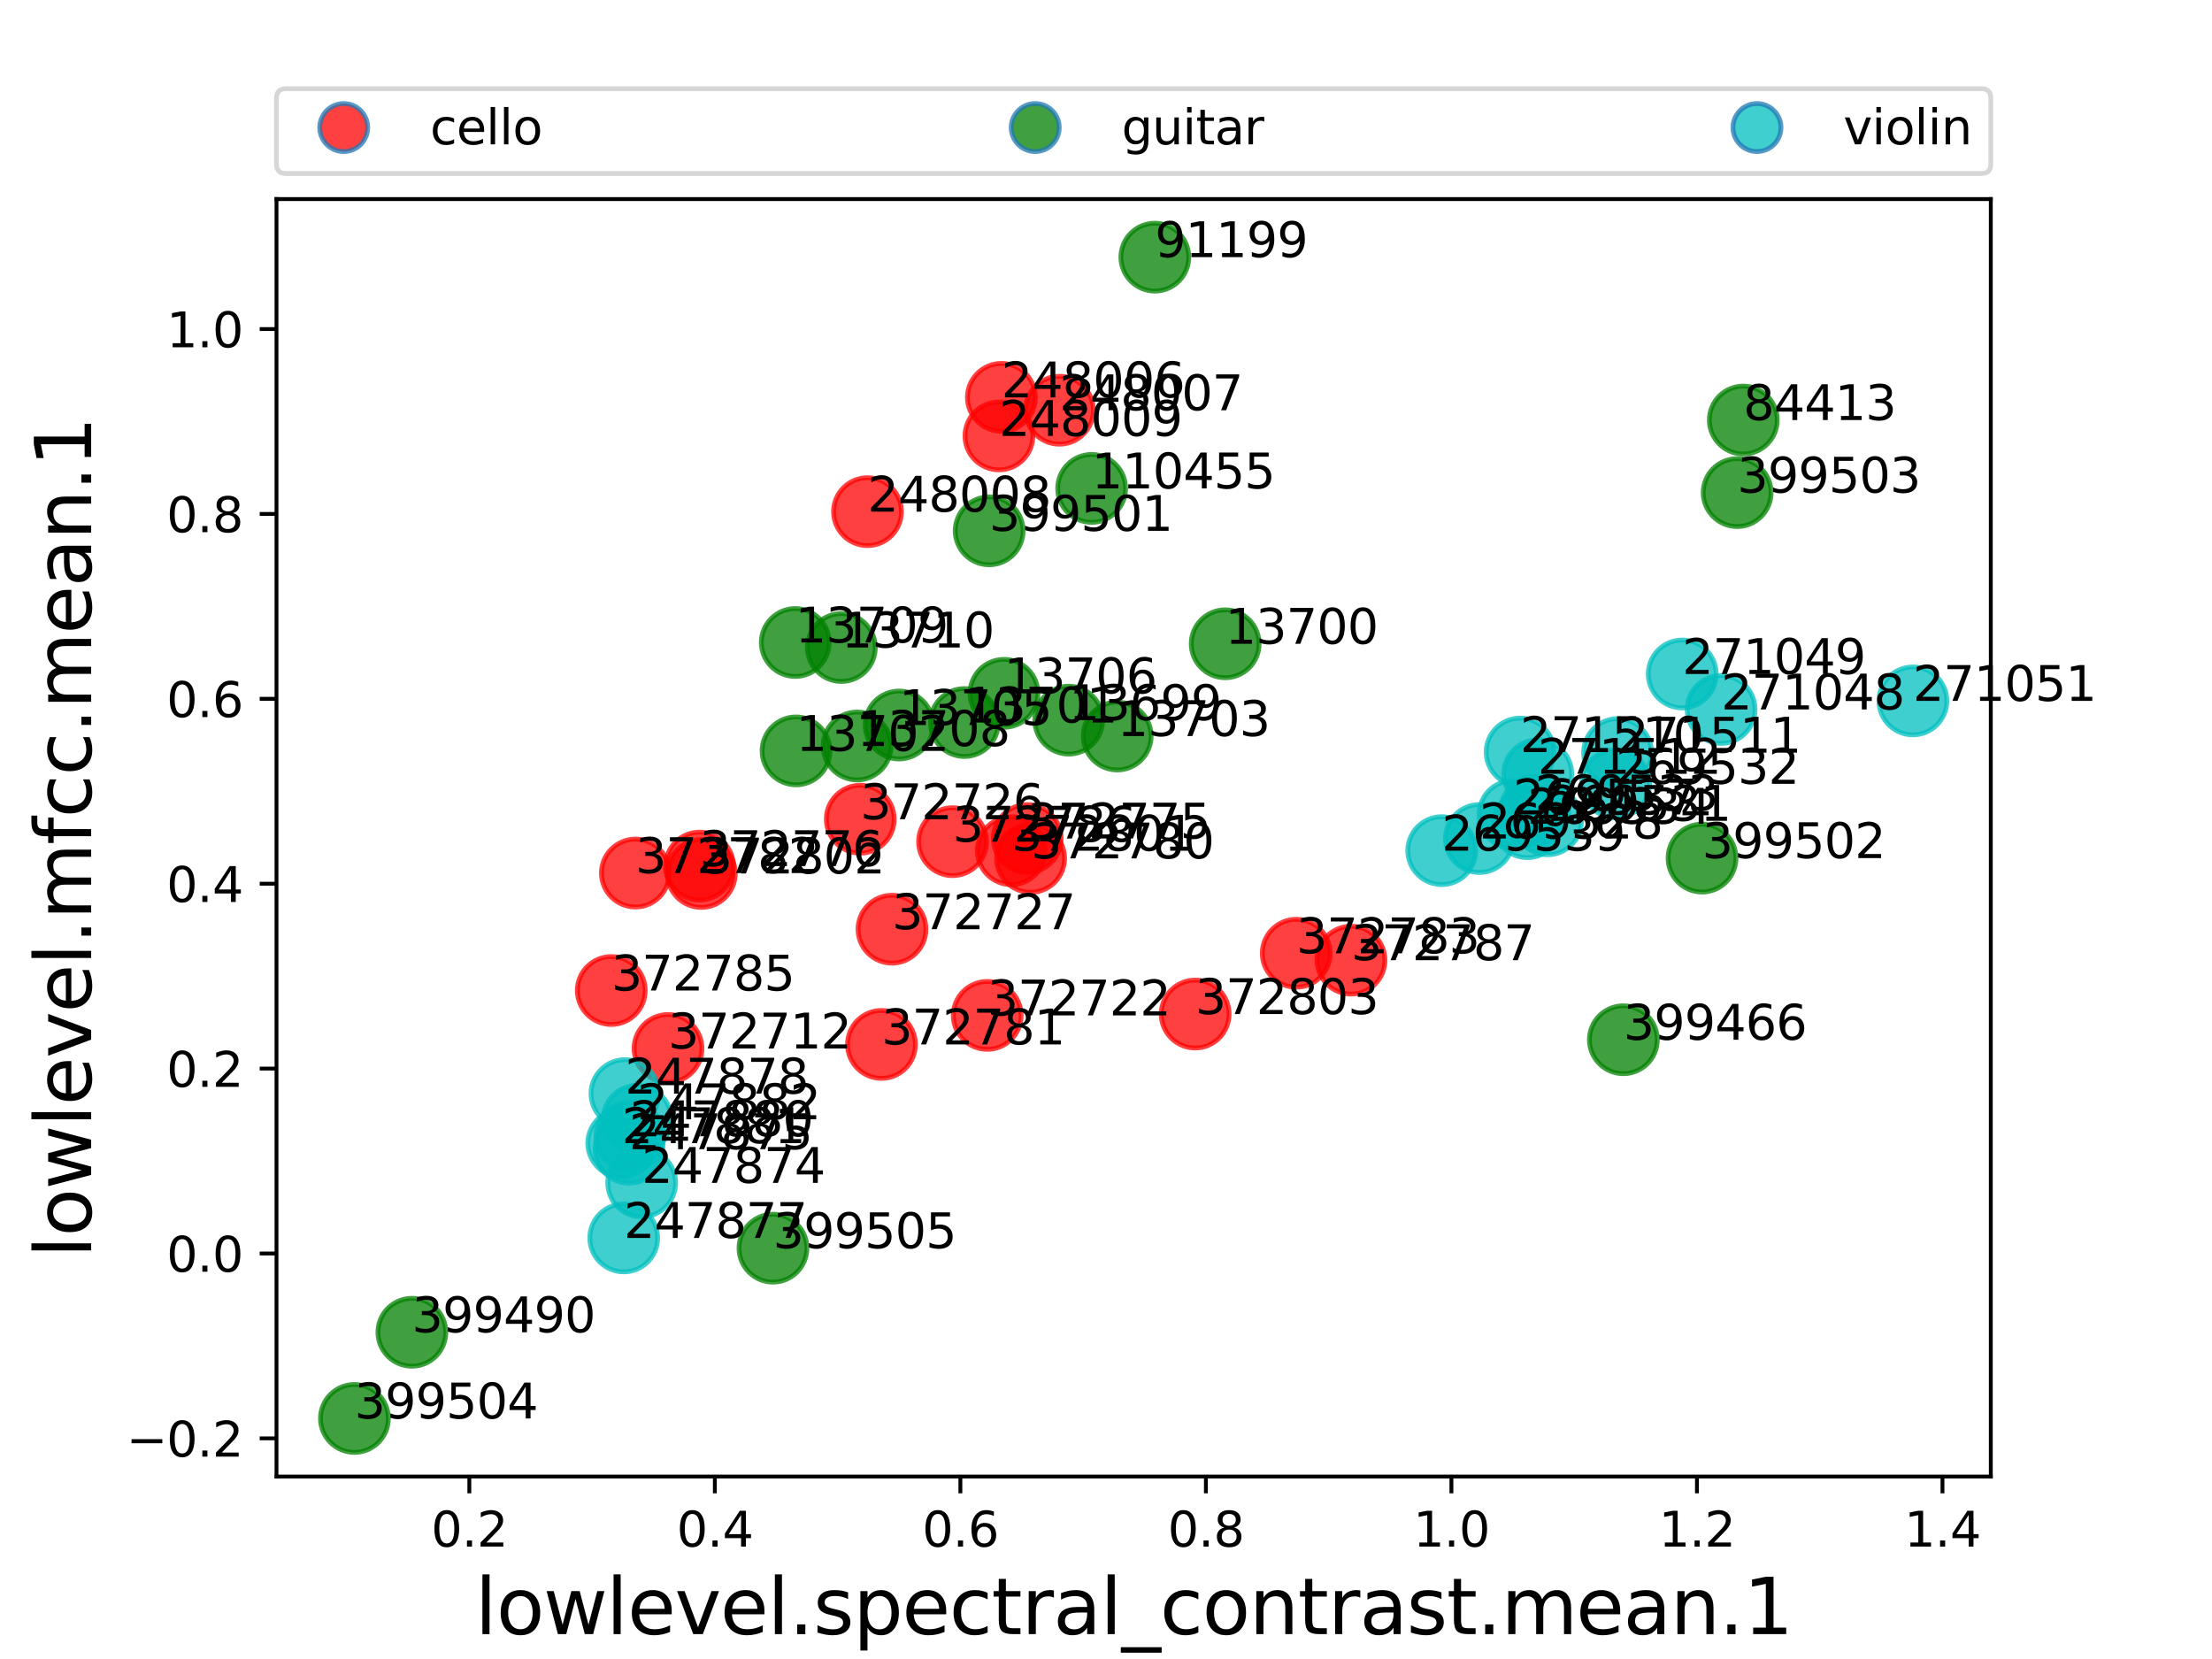 <?xml version="1.0" encoding="utf-8" standalone="no"?>
<!DOCTYPE svg PUBLIC "-//W3C//DTD SVG 1.1//EN"
  "http://www.w3.org/Graphics/SVG/1.1/DTD/svg11.dtd">
<svg xmlns:xlink="http://www.w3.org/1999/xlink" width="460.8pt" height="345.6pt" viewBox="0 0 460.8 345.6" xmlns="http://www.w3.org/2000/svg" version="1.1">
 <defs>
  <style type="text/css">*{stroke-linejoin: round; stroke-linecap: butt}</style>
 </defs>
 <g id="figure_1">
  <g id="patch_1">
   <path d="M 0 345.6 
L 460.8 345.6 
L 460.8 0 
L 0 0 
z
" style="fill: #ffffff"/>
  </g>
  <g id="axes_1">
   <g id="patch_2">
    <path d="M 57.6 307.584 
L 414.72 307.584 
L 414.72 41.472 
L 57.6 41.472 
z
" style="fill: #ffffff"/>
   </g>
   <g id="PathCollection_1">
    <defs>
     <path id="m584cb28f02" d="M 0 7.071 
C 1.875 7.071 3.674 6.326 5 5 
C 6.326 3.674 7.071 1.875 7.071 0 
C 7.071 -1.875 6.326 -3.674 5 -5 
C 3.674 -6.326 1.875 -7.071 0 -7.071 
C -1.875 -7.071 -3.674 -6.326 -5 -5 
C -6.326 -3.674 -7.071 -1.875 -7.071 0 
C -7.071 1.875 -6.326 3.674 -5 5 
C -3.674 6.326 -1.875 7.071 0 7.071 
z
" style="stroke: #ff0000; stroke-opacity: 0.75"/>
    </defs>
    <g clip-path="url(#pb08df83d35)">
     <use xlink:href="#m584cb28f02" x="208.606" y="82.78" style="fill: #ff0000; fill-opacity: 0.75; stroke: #ff0000; stroke-opacity: 0.75"/>
    </g>
   </g>
   <g id="PathCollection_2">
    <g clip-path="url(#pb08df83d35)">
     <use xlink:href="#m584cb28f02" x="220.692" y="85.459" style="fill: #ff0000; fill-opacity: 0.75; stroke: #ff0000; stroke-opacity: 0.75"/>
    </g>
   </g>
   <g id="PathCollection_3">
    <g clip-path="url(#pb08df83d35)">
     <use xlink:href="#m584cb28f02" x="180.714" y="106.588" style="fill: #ff0000; fill-opacity: 0.75; stroke: #ff0000; stroke-opacity: 0.75"/>
    </g>
   </g>
   <g id="PathCollection_4">
    <g clip-path="url(#pb08df83d35)">
     <use xlink:href="#m584cb28f02" x="208.095" y="90.81" style="fill: #ff0000; fill-opacity: 0.75; stroke: #ff0000; stroke-opacity: 0.75"/>
    </g>
   </g>
   <g id="PathCollection_5">
    <g clip-path="url(#pb08df83d35)">
     <use xlink:href="#m584cb28f02" x="139.159" y="218.418" style="fill: #ff0000; fill-opacity: 0.75; stroke: #ff0000; stroke-opacity: 0.75"/>
    </g>
   </g>
   <g id="PathCollection_6">
    <g clip-path="url(#pb08df83d35)">
     <use xlink:href="#m584cb28f02" x="205.654" y="211.53" style="fill: #ff0000; fill-opacity: 0.75; stroke: #ff0000; stroke-opacity: 0.75"/>
    </g>
   </g>
   <g id="PathCollection_7">
    <g clip-path="url(#pb08df83d35)">
     <use xlink:href="#m584cb28f02" x="179.209" y="170.654" style="fill: #ff0000; fill-opacity: 0.75; stroke: #ff0000; stroke-opacity: 0.75"/>
    </g>
   </g>
   <g id="PathCollection_8">
    <g clip-path="url(#pb08df83d35)">
     <use xlink:href="#m584cb28f02" x="185.819" y="193.568" style="fill: #ff0000; fill-opacity: 0.75; stroke: #ff0000; stroke-opacity: 0.75"/>
    </g>
   </g>
   <g id="PathCollection_9">
    <g clip-path="url(#pb08df83d35)">
     <use xlink:href="#m584cb28f02" x="213.995" y="174.678" style="fill: #ff0000; fill-opacity: 0.75; stroke: #ff0000; stroke-opacity: 0.75"/>
    </g>
   </g>
   <g id="PathCollection_10">
    <g clip-path="url(#pb08df83d35)">
     <use xlink:href="#m584cb28f02" x="145.715" y="180.425" style="fill: #ff0000; fill-opacity: 0.75; stroke: #ff0000; stroke-opacity: 0.75"/>
    </g>
   </g>
   <g id="PathCollection_11">
    <g clip-path="url(#pb08df83d35)">
     <use xlink:href="#m584cb28f02" x="214.703" y="178.82" style="fill: #ff0000; fill-opacity: 0.75; stroke: #ff0000; stroke-opacity: 0.75"/>
    </g>
   </g>
   <g id="PathCollection_12">
    <g clip-path="url(#pb08df83d35)">
     <use xlink:href="#m584cb28f02" x="183.628" y="217.57" style="fill: #ff0000; fill-opacity: 0.75; stroke: #ff0000; stroke-opacity: 0.75"/>
    </g>
   </g>
   <g id="PathCollection_13">
    <g clip-path="url(#pb08df83d35)">
     <use xlink:href="#m584cb28f02" x="132.36" y="181.874" style="fill: #ff0000; fill-opacity: 0.75; stroke: #ff0000; stroke-opacity: 0.75"/>
    </g>
   </g>
   <g id="PathCollection_14">
    <g clip-path="url(#pb08df83d35)">
     <use xlink:href="#m584cb28f02" x="270.029" y="198.581" style="fill: #ff0000; fill-opacity: 0.75; stroke: #ff0000; stroke-opacity: 0.75"/>
    </g>
   </g>
   <g id="PathCollection_15">
    <g clip-path="url(#pb08df83d35)">
     <use xlink:href="#m584cb28f02" x="127.34" y="206.343" style="fill: #ff0000; fill-opacity: 0.75; stroke: #ff0000; stroke-opacity: 0.75"/>
    </g>
   </g>
   <g id="PathCollection_16">
    <g clip-path="url(#pb08df83d35)">
     <use xlink:href="#m584cb28f02" x="198.432" y="175.335" style="fill: #ff0000; fill-opacity: 0.75; stroke: #ff0000; stroke-opacity: 0.75"/>
    </g>
   </g>
   <g id="PathCollection_17">
    <g clip-path="url(#pb08df83d35)">
     <use xlink:href="#m584cb28f02" x="281.445" y="200.018" style="fill: #ff0000; fill-opacity: 0.75; stroke: #ff0000; stroke-opacity: 0.75"/>
    </g>
   </g>
   <g id="PathCollection_18">
    <g clip-path="url(#pb08df83d35)">
     <use xlink:href="#m584cb28f02" x="210.681" y="177.215" style="fill: #ff0000; fill-opacity: 0.75; stroke: #ff0000; stroke-opacity: 0.75"/>
    </g>
   </g>
   <g id="PathCollection_19">
    <g clip-path="url(#pb08df83d35)">
     <use xlink:href="#m584cb28f02" x="146.098" y="181.959" style="fill: #ff0000; fill-opacity: 0.75; stroke: #ff0000; stroke-opacity: 0.75"/>
    </g>
   </g>
   <g id="PathCollection_20">
    <g clip-path="url(#pb08df83d35)">
     <use xlink:href="#m584cb28f02" x="248.976" y="211.246" style="fill: #ff0000; fill-opacity: 0.75; stroke: #ff0000; stroke-opacity: 0.75"/>
    </g>
   </g>
   <g id="PathCollection_21">
    <defs>
     <path id="m788b7ddc93" d="M 0 7.071 
C 1.875 7.071 3.674 6.326 5 5 
C 6.326 3.674 7.071 1.875 7.071 0 
C 7.071 -1.875 6.326 -3.674 5 -5 
C 3.674 -6.326 1.875 -7.071 0 -7.071 
C -1.875 -7.071 -3.674 -6.326 -5 -5 
C -6.326 -3.674 -7.071 -1.875 -7.071 0 
C -7.071 1.875 -6.326 3.674 -5 5 
C -3.674 6.326 -1.875 7.071 0 7.071 
z
" style="stroke: #008000; stroke-opacity: 0.75"/>
    </defs>
    <g clip-path="url(#pb08df83d35)">
     <use xlink:href="#m788b7ddc93" x="227.408" y="101.744" style="fill: #008000; fill-opacity: 0.75; stroke: #008000; stroke-opacity: 0.75"/>
    </g>
   </g>
   <g id="PathCollection_22">
    <g clip-path="url(#pb08df83d35)">
     <use xlink:href="#m788b7ddc93" x="222.631" y="150.017" style="fill: #008000; fill-opacity: 0.75; stroke: #008000; stroke-opacity: 0.75"/>
    </g>
   </g>
   <g id="PathCollection_23">
    <g clip-path="url(#pb08df83d35)">
     <use xlink:href="#m788b7ddc93" x="255.228" y="134.11" style="fill: #008000; fill-opacity: 0.75; stroke: #008000; stroke-opacity: 0.75"/>
    </g>
   </g>
   <g id="PathCollection_24">
    <g clip-path="url(#pb08df83d35)">
     <use xlink:href="#m788b7ddc93" x="200.904" y="150.518" style="fill: #008000; fill-opacity: 0.75; stroke: #008000; stroke-opacity: 0.75"/>
    </g>
   </g>
   <g id="PathCollection_25">
    <g clip-path="url(#pb08df83d35)">
     <use xlink:href="#m788b7ddc93" x="165.829" y="156.421" style="fill: #008000; fill-opacity: 0.75; stroke: #008000; stroke-opacity: 0.75"/>
    </g>
   </g>
   <g id="PathCollection_26">
    <g clip-path="url(#pb08df83d35)">
     <use xlink:href="#m788b7ddc93" x="232.735" y="153.325" style="fill: #008000; fill-opacity: 0.75; stroke: #008000; stroke-opacity: 0.75"/>
    </g>
   </g>
   <g id="PathCollection_27">
    <g clip-path="url(#pb08df83d35)">
     <use xlink:href="#m788b7ddc93" x="187.301" y="151.033" style="fill: #008000; fill-opacity: 0.75; stroke: #008000; stroke-opacity: 0.75"/>
    </g>
   </g>
   <g id="PathCollection_28">
    <g clip-path="url(#pb08df83d35)">
     <use xlink:href="#m788b7ddc93" x="209.148" y="144.431" style="fill: #008000; fill-opacity: 0.75; stroke: #008000; stroke-opacity: 0.75"/>
    </g>
   </g>
   <g id="PathCollection_29">
    <g clip-path="url(#pb08df83d35)">
     <use xlink:href="#m788b7ddc93" x="178.549" y="155.406" style="fill: #008000; fill-opacity: 0.75; stroke: #008000; stroke-opacity: 0.75"/>
    </g>
   </g>
   <g id="PathCollection_30">
    <g clip-path="url(#pb08df83d35)">
     <use xlink:href="#m788b7ddc93" x="165.667" y="133.845" style="fill: #008000; fill-opacity: 0.75; stroke: #008000; stroke-opacity: 0.75"/>
    </g>
   </g>
   <g id="PathCollection_31">
    <g clip-path="url(#pb08df83d35)">
     <use xlink:href="#m788b7ddc93" x="175.27" y="134.89" style="fill: #008000; fill-opacity: 0.75; stroke: #008000; stroke-opacity: 0.75"/>
    </g>
   </g>
   <g id="PathCollection_32">
    <g clip-path="url(#pb08df83d35)">
     <use xlink:href="#m788b7ddc93" x="338.176" y="216.595" style="fill: #008000; fill-opacity: 0.75; stroke: #008000; stroke-opacity: 0.75"/>
    </g>
   </g>
   <g id="PathCollection_33">
    <g clip-path="url(#pb08df83d35)">
     <use xlink:href="#m788b7ddc93" x="85.804" y="277.536" style="fill: #008000; fill-opacity: 0.75; stroke: #008000; stroke-opacity: 0.75"/>
    </g>
   </g>
   <g id="PathCollection_34">
    <g clip-path="url(#pb08df83d35)">
     <use xlink:href="#m788b7ddc93" x="206.062" y="110.583" style="fill: #008000; fill-opacity: 0.75; stroke: #008000; stroke-opacity: 0.75"/>
    </g>
   </g>
   <g id="PathCollection_35">
    <g clip-path="url(#pb08df83d35)">
     <use xlink:href="#m788b7ddc93" x="354.564" y="178.757" style="fill: #008000; fill-opacity: 0.75; stroke: #008000; stroke-opacity: 0.75"/>
    </g>
   </g>
   <g id="PathCollection_36">
    <g clip-path="url(#pb08df83d35)">
     <use xlink:href="#m788b7ddc93" x="361.883" y="102.618" style="fill: #008000; fill-opacity: 0.75; stroke: #008000; stroke-opacity: 0.75"/>
    </g>
   </g>
   <g id="PathCollection_37">
    <g clip-path="url(#pb08df83d35)">
     <use xlink:href="#m788b7ddc93" x="73.833" y="295.488" style="fill: #008000; fill-opacity: 0.75; stroke: #008000; stroke-opacity: 0.75"/>
    </g>
   </g>
   <g id="PathCollection_38">
    <g clip-path="url(#pb08df83d35)">
     <use xlink:href="#m788b7ddc93" x="161.023" y="260.019" style="fill: #008000; fill-opacity: 0.75; stroke: #008000; stroke-opacity: 0.75"/>
    </g>
   </g>
   <g id="PathCollection_39">
    <g clip-path="url(#pb08df83d35)">
     <use xlink:href="#m788b7ddc93" x="363.159" y="87.505" style="fill: #008000; fill-opacity: 0.75; stroke: #008000; stroke-opacity: 0.75"/>
    </g>
   </g>
   <g id="PathCollection_40">
    <g clip-path="url(#pb08df83d35)">
     <use xlink:href="#m788b7ddc93" x="240.577" y="53.568" style="fill: #008000; fill-opacity: 0.75; stroke: #008000; stroke-opacity: 0.75"/>
    </g>
   </g>
   <g id="PathCollection_41">
    <defs>
     <path id="me6f6378354" d="M 0 7.071 
C 1.875 7.071 3.674 6.326 5 5 
C 6.326 3.674 7.071 1.875 7.071 0 
C 7.071 -1.875 6.326 -3.674 5 -5 
C 3.674 -6.326 1.875 -7.071 0 -7.071 
C -1.875 -7.071 -3.674 -6.326 -5 -5 
C -6.326 -3.674 -7.071 -1.875 -7.071 0 
C -7.071 1.875 -6.326 3.674 -5 5 
C -3.674 6.326 -1.875 7.071 0 7.071 
z
" style="stroke: #00bfbf; stroke-opacity: 0.75"/>
    </defs>
    <g clip-path="url(#pb08df83d35)">
     <use xlink:href="#me6f6378354" x="133.673" y="246.414" style="fill: #00bfbf; fill-opacity: 0.75; stroke: #00bfbf; stroke-opacity: 0.75"/>
    </g>
   </g>
   <g id="PathCollection_42">
    <g clip-path="url(#pb08df83d35)">
     <use xlink:href="#me6f6378354" x="131.028" y="239.392" style="fill: #00bfbf; fill-opacity: 0.75; stroke: #00bfbf; stroke-opacity: 0.75"/>
    </g>
   </g>
   <g id="PathCollection_43">
    <g clip-path="url(#pb08df83d35)">
     <use xlink:href="#me6f6378354" x="129.935" y="257.883" style="fill: #00bfbf; fill-opacity: 0.75; stroke: #00bfbf; stroke-opacity: 0.75"/>
    </g>
   </g>
   <g id="PathCollection_44">
    <g clip-path="url(#pb08df83d35)">
     <use xlink:href="#me6f6378354" x="130.188" y="227.817" style="fill: #00bfbf; fill-opacity: 0.75; stroke: #00bfbf; stroke-opacity: 0.75"/>
    </g>
   </g>
   <g id="PathCollection_45">
    <g clip-path="url(#pb08df83d35)">
     <use xlink:href="#me6f6378354" x="131.215" y="236.703" style="fill: #00bfbf; fill-opacity: 0.75; stroke: #00bfbf; stroke-opacity: 0.75"/>
    </g>
   </g>
   <g id="PathCollection_46">
    <g clip-path="url(#pb08df83d35)">
     <use xlink:href="#me6f6378354" x="129.522" y="238.142" style="fill: #00bfbf; fill-opacity: 0.75; stroke: #00bfbf; stroke-opacity: 0.75"/>
    </g>
   </g>
   <g id="PathCollection_47">
    <g clip-path="url(#pb08df83d35)">
     <use xlink:href="#me6f6378354" x="132.733" y="233.163" style="fill: #00bfbf; fill-opacity: 0.75; stroke: #00bfbf; stroke-opacity: 0.75"/>
    </g>
   </g>
   <g id="PathCollection_48">
    <g clip-path="url(#pb08df83d35)">
     <use xlink:href="#me6f6378354" x="308.19" y="174.68" style="fill: #00bfbf; fill-opacity: 0.75; stroke: #00bfbf; stroke-opacity: 0.75"/>
    </g>
   </g>
   <g id="PathCollection_49">
    <g clip-path="url(#pb08df83d35)">
     <use xlink:href="#me6f6378354" x="322.382" y="170.99" style="fill: #00bfbf; fill-opacity: 0.75; stroke: #00bfbf; stroke-opacity: 0.75"/>
    </g>
   </g>
   <g id="PathCollection_50">
    <g clip-path="url(#pb08df83d35)">
     <use xlink:href="#me6f6378354" x="336.562" y="163.287" style="fill: #00bfbf; fill-opacity: 0.75; stroke: #00bfbf; stroke-opacity: 0.75"/>
    </g>
   </g>
   <g id="PathCollection_51">
    <g clip-path="url(#pb08df83d35)">
     <use xlink:href="#me6f6378354" x="319.719" y="168.827" style="fill: #00bfbf; fill-opacity: 0.75; stroke: #00bfbf; stroke-opacity: 0.75"/>
    </g>
   </g>
   <g id="PathCollection_52">
    <g clip-path="url(#pb08df83d35)">
     <use xlink:href="#me6f6378354" x="318.19" y="171.59" style="fill: #00bfbf; fill-opacity: 0.75; stroke: #00bfbf; stroke-opacity: 0.75"/>
    </g>
   </g>
   <g id="PathCollection_53">
    <g clip-path="url(#pb08df83d35)">
     <use xlink:href="#me6f6378354" x="315.204" y="169.665" style="fill: #00bfbf; fill-opacity: 0.75; stroke: #00bfbf; stroke-opacity: 0.75"/>
    </g>
   </g>
   <g id="PathCollection_54">
    <g clip-path="url(#pb08df83d35)">
     <use xlink:href="#me6f6378354" x="300.338" y="177.204" style="fill: #00bfbf; fill-opacity: 0.75; stroke: #00bfbf; stroke-opacity: 0.75"/>
    </g>
   </g>
   <g id="PathCollection_55">
    <g clip-path="url(#pb08df83d35)">
     <use xlink:href="#me6f6378354" x="358.537" y="147.79" style="fill: #00bfbf; fill-opacity: 0.75; stroke: #00bfbf; stroke-opacity: 0.75"/>
    </g>
   </g>
   <g id="PathCollection_56">
    <g clip-path="url(#pb08df83d35)">
     <use xlink:href="#me6f6378354" x="350.437" y="140.403" style="fill: #00bfbf; fill-opacity: 0.75; stroke: #00bfbf; stroke-opacity: 0.75"/>
    </g>
   </g>
   <g id="PathCollection_57">
    <g clip-path="url(#pb08df83d35)">
     <use xlink:href="#me6f6378354" x="398.487" y="146.011" style="fill: #00bfbf; fill-opacity: 0.75; stroke: #00bfbf; stroke-opacity: 0.75"/>
    </g>
   </g>
   <g id="PathCollection_58">
    <g clip-path="url(#pb08df83d35)">
     <use xlink:href="#me6f6378354" x="316.668" y="156.668" style="fill: #00bfbf; fill-opacity: 0.75; stroke: #00bfbf; stroke-opacity: 0.75"/>
    </g>
   </g>
   <g id="PathCollection_59">
    <g clip-path="url(#pb08df83d35)">
     <use xlink:href="#me6f6378354" x="336.973" y="156.791" style="fill: #00bfbf; fill-opacity: 0.75; stroke: #00bfbf; stroke-opacity: 0.75"/>
    </g>
   </g>
   <g id="PathCollection_60">
    <g clip-path="url(#pb08df83d35)">
     <use xlink:href="#me6f6378354" x="320.341" y="161.199" style="fill: #00bfbf; fill-opacity: 0.75; stroke: #00bfbf; stroke-opacity: 0.75"/>
    </g>
   </g>
   <g id="matplotlib.axis_1">
    <g id="xtick_1">
     <g id="line2d_1">
      <defs>
       <path id="md88b7d13a0" d="M 0 0 
L 0 3.5 
" style="stroke: #000000; stroke-width: 0.8"/>
      </defs>
      <g>
       <use xlink:href="#md88b7d13a0" x="97.771" y="307.584" style="stroke: #000000; stroke-width: 0.8"/>
      </g>
     </g>
     <g id="text_1">
      <!-- 0.2 -->
      <g transform="translate(89.819 322.182) scale(0.1 -0.1)">
       <defs>
        <path id="DejaVuSans-30" d="M 2034 4250 
Q 1547 4250 1301 3770 
Q 1056 3291 1056 2328 
Q 1056 1369 1301 889 
Q 1547 409 2034 409 
Q 2525 409 2770 889 
Q 3016 1369 3016 2328 
Q 3016 3291 2770 3770 
Q 2525 4250 2034 4250 
z
M 2034 4750 
Q 2819 4750 3233 4129 
Q 3647 3509 3647 2328 
Q 3647 1150 3233 529 
Q 2819 -91 2034 -91 
Q 1250 -91 836 529 
Q 422 1150 422 2328 
Q 422 3509 836 4129 
Q 1250 4750 2034 4750 
z
" transform="scale(0.016)"/>
        <path id="DejaVuSans-2e" d="M 684 794 
L 1344 794 
L 1344 0 
L 684 0 
L 684 794 
z
" transform="scale(0.016)"/>
        <path id="DejaVuSans-32" d="M 1228 531 
L 3431 531 
L 3431 0 
L 469 0 
L 469 531 
Q 828 903 1448 1529 
Q 2069 2156 2228 2338 
Q 2531 2678 2651 2914 
Q 2772 3150 2772 3378 
Q 2772 3750 2511 3984 
Q 2250 4219 1831 4219 
Q 1534 4219 1204 4116 
Q 875 4013 500 3803 
L 500 4441 
Q 881 4594 1212 4672 
Q 1544 4750 1819 4750 
Q 2544 4750 2975 4387 
Q 3406 4025 3406 3419 
Q 3406 3131 3298 2873 
Q 3191 2616 2906 2266 
Q 2828 2175 2409 1742 
Q 1991 1309 1228 531 
z
" transform="scale(0.016)"/>
       </defs>
       <use xlink:href="#DejaVuSans-30"/>
       <use xlink:href="#DejaVuSans-2e" x="63.623"/>
       <use xlink:href="#DejaVuSans-32" x="95.41"/>
      </g>
     </g>
    </g>
    <g id="xtick_2">
     <g id="line2d_2">
      <g>
       <use xlink:href="#md88b7d13a0" x="148.917" y="307.584" style="stroke: #000000; stroke-width: 0.8"/>
      </g>
     </g>
     <g id="text_2">
      <!-- 0.4 -->
      <g transform="translate(140.966 322.182) scale(0.1 -0.1)">
       <defs>
        <path id="DejaVuSans-34" d="M 2419 4116 
L 825 1625 
L 2419 1625 
L 2419 4116 
z
M 2253 4666 
L 3047 4666 
L 3047 1625 
L 3713 1625 
L 3713 1100 
L 3047 1100 
L 3047 0 
L 2419 0 
L 2419 1100 
L 313 1100 
L 313 1709 
L 2253 4666 
z
" transform="scale(0.016)"/>
       </defs>
       <use xlink:href="#DejaVuSans-30"/>
       <use xlink:href="#DejaVuSans-2e" x="63.623"/>
       <use xlink:href="#DejaVuSans-34" x="95.41"/>
      </g>
     </g>
    </g>
    <g id="xtick_3">
     <g id="line2d_3">
      <g>
       <use xlink:href="#md88b7d13a0" x="200.064" y="307.584" style="stroke: #000000; stroke-width: 0.8"/>
      </g>
     </g>
     <g id="text_3">
      <!-- 0.6 -->
      <g transform="translate(192.112 322.182) scale(0.1 -0.1)">
       <defs>
        <path id="DejaVuSans-36" d="M 2113 2584 
Q 1688 2584 1439 2293 
Q 1191 2003 1191 1497 
Q 1191 994 1439 701 
Q 1688 409 2113 409 
Q 2538 409 2786 701 
Q 3034 994 3034 1497 
Q 3034 2003 2786 2293 
Q 2538 2584 2113 2584 
z
M 3366 4563 
L 3366 3988 
Q 3128 4100 2886 4159 
Q 2644 4219 2406 4219 
Q 1781 4219 1451 3797 
Q 1122 3375 1075 2522 
Q 1259 2794 1537 2939 
Q 1816 3084 2150 3084 
Q 2853 3084 3261 2657 
Q 3669 2231 3669 1497 
Q 3669 778 3244 343 
Q 2819 -91 2113 -91 
Q 1303 -91 875 529 
Q 447 1150 447 2328 
Q 447 3434 972 4092 
Q 1497 4750 2381 4750 
Q 2619 4750 2861 4703 
Q 3103 4656 3366 4563 
z
" transform="scale(0.016)"/>
       </defs>
       <use xlink:href="#DejaVuSans-30"/>
       <use xlink:href="#DejaVuSans-2e" x="63.623"/>
       <use xlink:href="#DejaVuSans-36" x="95.41"/>
      </g>
     </g>
    </g>
    <g id="xtick_4">
     <g id="line2d_4">
      <g>
       <use xlink:href="#md88b7d13a0" x="251.211" y="307.584" style="stroke: #000000; stroke-width: 0.8"/>
      </g>
     </g>
     <g id="text_4">
      <!-- 0.8 -->
      <g transform="translate(243.259 322.182) scale(0.1 -0.1)">
       <defs>
        <path id="DejaVuSans-38" d="M 2034 2216 
Q 1584 2216 1326 1975 
Q 1069 1734 1069 1313 
Q 1069 891 1326 650 
Q 1584 409 2034 409 
Q 2484 409 2743 651 
Q 3003 894 3003 1313 
Q 3003 1734 2745 1975 
Q 2488 2216 2034 2216 
z
M 1403 2484 
Q 997 2584 770 2862 
Q 544 3141 544 3541 
Q 544 4100 942 4425 
Q 1341 4750 2034 4750 
Q 2731 4750 3128 4425 
Q 3525 4100 3525 3541 
Q 3525 3141 3298 2862 
Q 3072 2584 2669 2484 
Q 3125 2378 3379 2068 
Q 3634 1759 3634 1313 
Q 3634 634 3220 271 
Q 2806 -91 2034 -91 
Q 1263 -91 848 271 
Q 434 634 434 1313 
Q 434 1759 690 2068 
Q 947 2378 1403 2484 
z
M 1172 3481 
Q 1172 3119 1398 2916 
Q 1625 2713 2034 2713 
Q 2441 2713 2670 2916 
Q 2900 3119 2900 3481 
Q 2900 3844 2670 4047 
Q 2441 4250 2034 4250 
Q 1625 4250 1398 4047 
Q 1172 3844 1172 3481 
z
" transform="scale(0.016)"/>
       </defs>
       <use xlink:href="#DejaVuSans-30"/>
       <use xlink:href="#DejaVuSans-2e" x="63.623"/>
       <use xlink:href="#DejaVuSans-38" x="95.41"/>
      </g>
     </g>
    </g>
    <g id="xtick_5">
     <g id="line2d_5">
      <g>
       <use xlink:href="#md88b7d13a0" x="302.357" y="307.584" style="stroke: #000000; stroke-width: 0.8"/>
      </g>
     </g>
     <g id="text_5">
      <!-- 1.0 -->
      <g transform="translate(294.406 322.182) scale(0.1 -0.1)">
       <defs>
        <path id="DejaVuSans-31" d="M 794 531 
L 1825 531 
L 1825 4091 
L 703 3866 
L 703 4441 
L 1819 4666 
L 2450 4666 
L 2450 531 
L 3481 531 
L 3481 0 
L 794 0 
L 794 531 
z
" transform="scale(0.016)"/>
       </defs>
       <use xlink:href="#DejaVuSans-31"/>
       <use xlink:href="#DejaVuSans-2e" x="63.623"/>
       <use xlink:href="#DejaVuSans-30" x="95.41"/>
      </g>
     </g>
    </g>
    <g id="xtick_6">
     <g id="line2d_6">
      <g>
       <use xlink:href="#md88b7d13a0" x="353.504" y="307.584" style="stroke: #000000; stroke-width: 0.8"/>
      </g>
     </g>
     <g id="text_6">
      <!-- 1.2 -->
      <g transform="translate(345.552 322.182) scale(0.1 -0.1)">
       <use xlink:href="#DejaVuSans-31"/>
       <use xlink:href="#DejaVuSans-2e" x="63.623"/>
       <use xlink:href="#DejaVuSans-32" x="95.41"/>
      </g>
     </g>
    </g>
    <g id="xtick_7">
     <g id="line2d_7">
      <g>
       <use xlink:href="#md88b7d13a0" x="404.651" y="307.584" style="stroke: #000000; stroke-width: 0.8"/>
      </g>
     </g>
     <g id="text_7">
      <!-- 1.4 -->
      <g transform="translate(396.699 322.182) scale(0.1 -0.1)">
       <use xlink:href="#DejaVuSans-31"/>
       <use xlink:href="#DejaVuSans-2e" x="63.623"/>
       <use xlink:href="#DejaVuSans-34" x="95.41"/>
      </g>
     </g>
    </g>
    <g id="text_8">
     <!-- lowlevel.spectral_contrast.mean.1 -->
     <g transform="translate(98.957 340.42) scale(0.16 -0.16)">
      <defs>
       <path id="DejaVuSans-6c" d="M 603 4863 
L 1178 4863 
L 1178 0 
L 603 0 
L 603 4863 
z
" transform="scale(0.016)"/>
       <path id="DejaVuSans-6f" d="M 1959 3097 
Q 1497 3097 1228 2736 
Q 959 2375 959 1747 
Q 959 1119 1226 758 
Q 1494 397 1959 397 
Q 2419 397 2687 759 
Q 2956 1122 2956 1747 
Q 2956 2369 2687 2733 
Q 2419 3097 1959 3097 
z
M 1959 3584 
Q 2709 3584 3137 3096 
Q 3566 2609 3566 1747 
Q 3566 888 3137 398 
Q 2709 -91 1959 -91 
Q 1206 -91 779 398 
Q 353 888 353 1747 
Q 353 2609 779 3096 
Q 1206 3584 1959 3584 
z
" transform="scale(0.016)"/>
       <path id="DejaVuSans-77" d="M 269 3500 
L 844 3500 
L 1563 769 
L 2278 3500 
L 2956 3500 
L 3675 769 
L 4391 3500 
L 4966 3500 
L 4050 0 
L 3372 0 
L 2619 2869 
L 1863 0 
L 1184 0 
L 269 3500 
z
" transform="scale(0.016)"/>
       <path id="DejaVuSans-65" d="M 3597 1894 
L 3597 1613 
L 953 1613 
Q 991 1019 1311 708 
Q 1631 397 2203 397 
Q 2534 397 2845 478 
Q 3156 559 3463 722 
L 3463 178 
Q 3153 47 2828 -22 
Q 2503 -91 2169 -91 
Q 1331 -91 842 396 
Q 353 884 353 1716 
Q 353 2575 817 3079 
Q 1281 3584 2069 3584 
Q 2775 3584 3186 3129 
Q 3597 2675 3597 1894 
z
M 3022 2063 
Q 3016 2534 2758 2815 
Q 2500 3097 2075 3097 
Q 1594 3097 1305 2825 
Q 1016 2553 972 2059 
L 3022 2063 
z
" transform="scale(0.016)"/>
       <path id="DejaVuSans-76" d="M 191 3500 
L 800 3500 
L 1894 563 
L 2988 3500 
L 3597 3500 
L 2284 0 
L 1503 0 
L 191 3500 
z
" transform="scale(0.016)"/>
       <path id="DejaVuSans-73" d="M 2834 3397 
L 2834 2853 
Q 2591 2978 2328 3040 
Q 2066 3103 1784 3103 
Q 1356 3103 1142 2972 
Q 928 2841 928 2578 
Q 928 2378 1081 2264 
Q 1234 2150 1697 2047 
L 1894 2003 
Q 2506 1872 2764 1633 
Q 3022 1394 3022 966 
Q 3022 478 2636 193 
Q 2250 -91 1575 -91 
Q 1294 -91 989 -36 
Q 684 19 347 128 
L 347 722 
Q 666 556 975 473 
Q 1284 391 1588 391 
Q 1994 391 2212 530 
Q 2431 669 2431 922 
Q 2431 1156 2273 1281 
Q 2116 1406 1581 1522 
L 1381 1569 
Q 847 1681 609 1914 
Q 372 2147 372 2553 
Q 372 3047 722 3315 
Q 1072 3584 1716 3584 
Q 2034 3584 2315 3537 
Q 2597 3491 2834 3397 
z
" transform="scale(0.016)"/>
       <path id="DejaVuSans-70" d="M 1159 525 
L 1159 -1331 
L 581 -1331 
L 581 3500 
L 1159 3500 
L 1159 2969 
Q 1341 3281 1617 3432 
Q 1894 3584 2278 3584 
Q 2916 3584 3314 3078 
Q 3713 2572 3713 1747 
Q 3713 922 3314 415 
Q 2916 -91 2278 -91 
Q 1894 -91 1617 61 
Q 1341 213 1159 525 
z
M 3116 1747 
Q 3116 2381 2855 2742 
Q 2594 3103 2138 3103 
Q 1681 3103 1420 2742 
Q 1159 2381 1159 1747 
Q 1159 1113 1420 752 
Q 1681 391 2138 391 
Q 2594 391 2855 752 
Q 3116 1113 3116 1747 
z
" transform="scale(0.016)"/>
       <path id="DejaVuSans-63" d="M 3122 3366 
L 3122 2828 
Q 2878 2963 2633 3030 
Q 2388 3097 2138 3097 
Q 1578 3097 1268 2742 
Q 959 2388 959 1747 
Q 959 1106 1268 751 
Q 1578 397 2138 397 
Q 2388 397 2633 464 
Q 2878 531 3122 666 
L 3122 134 
Q 2881 22 2623 -34 
Q 2366 -91 2075 -91 
Q 1284 -91 818 406 
Q 353 903 353 1747 
Q 353 2603 823 3093 
Q 1294 3584 2113 3584 
Q 2378 3584 2631 3529 
Q 2884 3475 3122 3366 
z
" transform="scale(0.016)"/>
       <path id="DejaVuSans-74" d="M 1172 4494 
L 1172 3500 
L 2356 3500 
L 2356 3053 
L 1172 3053 
L 1172 1153 
Q 1172 725 1289 603 
Q 1406 481 1766 481 
L 2356 481 
L 2356 0 
L 1766 0 
Q 1100 0 847 248 
Q 594 497 594 1153 
L 594 3053 
L 172 3053 
L 172 3500 
L 594 3500 
L 594 4494 
L 1172 4494 
z
" transform="scale(0.016)"/>
       <path id="DejaVuSans-72" d="M 2631 2963 
Q 2534 3019 2420 3045 
Q 2306 3072 2169 3072 
Q 1681 3072 1420 2755 
Q 1159 2438 1159 1844 
L 1159 0 
L 581 0 
L 581 3500 
L 1159 3500 
L 1159 2956 
Q 1341 3275 1631 3429 
Q 1922 3584 2338 3584 
Q 2397 3584 2469 3576 
Q 2541 3569 2628 3553 
L 2631 2963 
z
" transform="scale(0.016)"/>
       <path id="DejaVuSans-61" d="M 2194 1759 
Q 1497 1759 1228 1600 
Q 959 1441 959 1056 
Q 959 750 1161 570 
Q 1363 391 1709 391 
Q 2188 391 2477 730 
Q 2766 1069 2766 1631 
L 2766 1759 
L 2194 1759 
z
M 3341 1997 
L 3341 0 
L 2766 0 
L 2766 531 
Q 2569 213 2275 61 
Q 1981 -91 1556 -91 
Q 1019 -91 701 211 
Q 384 513 384 1019 
Q 384 1609 779 1909 
Q 1175 2209 1959 2209 
L 2766 2209 
L 2766 2266 
Q 2766 2663 2505 2880 
Q 2244 3097 1772 3097 
Q 1472 3097 1187 3025 
Q 903 2953 641 2809 
L 641 3341 
Q 956 3463 1253 3523 
Q 1550 3584 1831 3584 
Q 2591 3584 2966 3190 
Q 3341 2797 3341 1997 
z
" transform="scale(0.016)"/>
       <path id="DejaVuSans-5f" d="M 3263 -1063 
L 3263 -1509 
L -63 -1509 
L -63 -1063 
L 3263 -1063 
z
" transform="scale(0.016)"/>
       <path id="DejaVuSans-6e" d="M 3513 2113 
L 3513 0 
L 2938 0 
L 2938 2094 
Q 2938 2591 2744 2837 
Q 2550 3084 2163 3084 
Q 1697 3084 1428 2787 
Q 1159 2491 1159 1978 
L 1159 0 
L 581 0 
L 581 3500 
L 1159 3500 
L 1159 2956 
Q 1366 3272 1645 3428 
Q 1925 3584 2291 3584 
Q 2894 3584 3203 3211 
Q 3513 2838 3513 2113 
z
" transform="scale(0.016)"/>
       <path id="DejaVuSans-6d" d="M 3328 2828 
Q 3544 3216 3844 3400 
Q 4144 3584 4550 3584 
Q 5097 3584 5394 3201 
Q 5691 2819 5691 2113 
L 5691 0 
L 5113 0 
L 5113 2094 
Q 5113 2597 4934 2840 
Q 4756 3084 4391 3084 
Q 3944 3084 3684 2787 
Q 3425 2491 3425 1978 
L 3425 0 
L 2847 0 
L 2847 2094 
Q 2847 2600 2669 2842 
Q 2491 3084 2119 3084 
Q 1678 3084 1418 2786 
Q 1159 2488 1159 1978 
L 1159 0 
L 581 0 
L 581 3500 
L 1159 3500 
L 1159 2956 
Q 1356 3278 1631 3431 
Q 1906 3584 2284 3584 
Q 2666 3584 2933 3390 
Q 3200 3197 3328 2828 
z
" transform="scale(0.016)"/>
      </defs>
      <use xlink:href="#DejaVuSans-6c"/>
      <use xlink:href="#DejaVuSans-6f" x="27.783"/>
      <use xlink:href="#DejaVuSans-77" x="88.965"/>
      <use xlink:href="#DejaVuSans-6c" x="170.752"/>
      <use xlink:href="#DejaVuSans-65" x="198.535"/>
      <use xlink:href="#DejaVuSans-76" x="260.059"/>
      <use xlink:href="#DejaVuSans-65" x="319.238"/>
      <use xlink:href="#DejaVuSans-6c" x="380.762"/>
      <use xlink:href="#DejaVuSans-2e" x="408.545"/>
      <use xlink:href="#DejaVuSans-73" x="440.332"/>
      <use xlink:href="#DejaVuSans-70" x="492.432"/>
      <use xlink:href="#DejaVuSans-65" x="555.908"/>
      <use xlink:href="#DejaVuSans-63" x="617.432"/>
      <use xlink:href="#DejaVuSans-74" x="672.412"/>
      <use xlink:href="#DejaVuSans-72" x="711.621"/>
      <use xlink:href="#DejaVuSans-61" x="752.734"/>
      <use xlink:href="#DejaVuSans-6c" x="814.014"/>
      <use xlink:href="#DejaVuSans-5f" x="841.797"/>
      <use xlink:href="#DejaVuSans-63" x="891.797"/>
      <use xlink:href="#DejaVuSans-6f" x="946.777"/>
      <use xlink:href="#DejaVuSans-6e" x="1007.959"/>
      <use xlink:href="#DejaVuSans-74" x="1071.338"/>
      <use xlink:href="#DejaVuSans-72" x="1110.547"/>
      <use xlink:href="#DejaVuSans-61" x="1151.66"/>
      <use xlink:href="#DejaVuSans-73" x="1212.939"/>
      <use xlink:href="#DejaVuSans-74" x="1265.039"/>
      <use xlink:href="#DejaVuSans-2e" x="1304.248"/>
      <use xlink:href="#DejaVuSans-6d" x="1336.035"/>
      <use xlink:href="#DejaVuSans-65" x="1433.447"/>
      <use xlink:href="#DejaVuSans-61" x="1494.971"/>
      <use xlink:href="#DejaVuSans-6e" x="1556.25"/>
      <use xlink:href="#DejaVuSans-2e" x="1619.629"/>
      <use xlink:href="#DejaVuSans-31" x="1651.416"/>
     </g>
    </g>
   </g>
   <g id="matplotlib.axis_2">
    <g id="ytick_1">
     <g id="line2d_8">
      <defs>
       <path id="m335f1e61e6" d="M 0 0 
L -3.5 0 
" style="stroke: #000000; stroke-width: 0.8"/>
      </defs>
      <g>
       <use xlink:href="#m335f1e61e6" x="57.6" y="299.639" style="stroke: #000000; stroke-width: 0.8"/>
      </g>
     </g>
     <g id="text_9">
      <!-- −0.2 -->
      <g transform="translate(26.317 303.439) scale(0.1 -0.1)">
       <defs>
        <path id="DejaVuSans-2212" d="M 678 2272 
L 4684 2272 
L 4684 1741 
L 678 1741 
L 678 2272 
z
" transform="scale(0.016)"/>
       </defs>
       <use xlink:href="#DejaVuSans-2212"/>
       <use xlink:href="#DejaVuSans-30" x="83.789"/>
       <use xlink:href="#DejaVuSans-2e" x="147.412"/>
       <use xlink:href="#DejaVuSans-32" x="179.199"/>
      </g>
     </g>
    </g>
    <g id="ytick_2">
     <g id="line2d_9">
      <g>
       <use xlink:href="#m335f1e61e6" x="57.6" y="261.124" style="stroke: #000000; stroke-width: 0.8"/>
      </g>
     </g>
     <g id="text_10">
      <!-- 0.0 -->
      <g transform="translate(34.697 264.923) scale(0.1 -0.1)">
       <use xlink:href="#DejaVuSans-30"/>
       <use xlink:href="#DejaVuSans-2e" x="63.623"/>
       <use xlink:href="#DejaVuSans-30" x="95.41"/>
      </g>
     </g>
    </g>
    <g id="ytick_3">
     <g id="line2d_10">
      <g>
       <use xlink:href="#m335f1e61e6" x="57.6" y="222.608" style="stroke: #000000; stroke-width: 0.8"/>
      </g>
     </g>
     <g id="text_11">
      <!-- 0.2 -->
      <g transform="translate(34.697 226.407) scale(0.1 -0.1)">
       <use xlink:href="#DejaVuSans-30"/>
       <use xlink:href="#DejaVuSans-2e" x="63.623"/>
       <use xlink:href="#DejaVuSans-32" x="95.41"/>
      </g>
     </g>
    </g>
    <g id="ytick_4">
     <g id="line2d_11">
      <g>
       <use xlink:href="#m335f1e61e6" x="57.6" y="184.093" style="stroke: #000000; stroke-width: 0.8"/>
      </g>
     </g>
     <g id="text_12">
      <!-- 0.4 -->
      <g transform="translate(34.697 187.892) scale(0.1 -0.1)">
       <use xlink:href="#DejaVuSans-30"/>
       <use xlink:href="#DejaVuSans-2e" x="63.623"/>
       <use xlink:href="#DejaVuSans-34" x="95.41"/>
      </g>
     </g>
    </g>
    <g id="ytick_5">
     <g id="line2d_12">
      <g>
       <use xlink:href="#m335f1e61e6" x="57.6" y="145.577" style="stroke: #000000; stroke-width: 0.8"/>
      </g>
     </g>
     <g id="text_13">
      <!-- 0.6 -->
      <g transform="translate(34.697 149.376) scale(0.1 -0.1)">
       <use xlink:href="#DejaVuSans-30"/>
       <use xlink:href="#DejaVuSans-2e" x="63.623"/>
       <use xlink:href="#DejaVuSans-36" x="95.41"/>
      </g>
     </g>
    </g>
    <g id="ytick_6">
     <g id="line2d_13">
      <g>
       <use xlink:href="#m335f1e61e6" x="57.6" y="107.062" style="stroke: #000000; stroke-width: 0.8"/>
      </g>
     </g>
     <g id="text_14">
      <!-- 0.8 -->
      <g transform="translate(34.697 110.861) scale(0.1 -0.1)">
       <use xlink:href="#DejaVuSans-30"/>
       <use xlink:href="#DejaVuSans-2e" x="63.623"/>
       <use xlink:href="#DejaVuSans-38" x="95.41"/>
      </g>
     </g>
    </g>
    <g id="ytick_7">
     <g id="line2d_14">
      <g>
       <use xlink:href="#m335f1e61e6" x="57.6" y="68.546" style="stroke: #000000; stroke-width: 0.8"/>
      </g>
     </g>
     <g id="text_15">
      <!-- 1.0 -->
      <g transform="translate(34.697 72.345) scale(0.1 -0.1)">
       <use xlink:href="#DejaVuSans-31"/>
       <use xlink:href="#DejaVuSans-2e" x="63.623"/>
       <use xlink:href="#DejaVuSans-30" x="95.41"/>
      </g>
     </g>
    </g>
    <g id="text_16">
     <!-- lowlevel.mfcc.mean.1 -->
     <g transform="translate(18.99 262.024) rotate(-90) scale(0.16 -0.16)">
      <defs>
       <path id="DejaVuSans-66" d="M 2375 4863 
L 2375 4384 
L 1825 4384 
Q 1516 4384 1395 4259 
Q 1275 4134 1275 3809 
L 1275 3500 
L 2222 3500 
L 2222 3053 
L 1275 3053 
L 1275 0 
L 697 0 
L 697 3053 
L 147 3053 
L 147 3500 
L 697 3500 
L 697 3744 
Q 697 4328 969 4595 
Q 1241 4863 1831 4863 
L 2375 4863 
z
" transform="scale(0.016)"/>
      </defs>
      <use xlink:href="#DejaVuSans-6c"/>
      <use xlink:href="#DejaVuSans-6f" x="27.783"/>
      <use xlink:href="#DejaVuSans-77" x="88.965"/>
      <use xlink:href="#DejaVuSans-6c" x="170.752"/>
      <use xlink:href="#DejaVuSans-65" x="198.535"/>
      <use xlink:href="#DejaVuSans-76" x="260.059"/>
      <use xlink:href="#DejaVuSans-65" x="319.238"/>
      <use xlink:href="#DejaVuSans-6c" x="380.762"/>
      <use xlink:href="#DejaVuSans-2e" x="408.545"/>
      <use xlink:href="#DejaVuSans-6d" x="440.332"/>
      <use xlink:href="#DejaVuSans-66" x="537.744"/>
      <use xlink:href="#DejaVuSans-63" x="572.949"/>
      <use xlink:href="#DejaVuSans-63" x="627.93"/>
      <use xlink:href="#DejaVuSans-2e" x="682.91"/>
      <use xlink:href="#DejaVuSans-6d" x="714.697"/>
      <use xlink:href="#DejaVuSans-65" x="812.109"/>
      <use xlink:href="#DejaVuSans-61" x="873.633"/>
      <use xlink:href="#DejaVuSans-6e" x="934.912"/>
      <use xlink:href="#DejaVuSans-2e" x="998.291"/>
      <use xlink:href="#DejaVuSans-31" x="1030.078"/>
     </g>
    </g>
   </g>
   <g id="patch_3">
    <path d="M 57.6 307.584 
L 57.6 41.472 
" style="fill: none; stroke: #000000; stroke-width: 0.8; stroke-linejoin: miter; stroke-linecap: square"/>
   </g>
   <g id="patch_4">
    <path d="M 414.72 307.584 
L 414.72 41.472 
" style="fill: none; stroke: #000000; stroke-width: 0.8; stroke-linejoin: miter; stroke-linecap: square"/>
   </g>
   <g id="patch_5">
    <path d="M 57.6 307.584 
L 414.72 307.584 
" style="fill: none; stroke: #000000; stroke-width: 0.8; stroke-linejoin: miter; stroke-linecap: square"/>
   </g>
   <g id="patch_6">
    <path d="M 57.6 41.472 
L 414.72 41.472 
" style="fill: none; stroke: #000000; stroke-width: 0.8; stroke-linejoin: miter; stroke-linecap: square"/>
   </g>
   <g id="text_17">
    <!-- 248006 -->
    <g transform="translate(208.606 82.78) scale(0.1 -0.1)">
     <use xlink:href="#DejaVuSans-32"/>
     <use xlink:href="#DejaVuSans-34" x="63.623"/>
     <use xlink:href="#DejaVuSans-38" x="127.246"/>
     <use xlink:href="#DejaVuSans-30" x="190.869"/>
     <use xlink:href="#DejaVuSans-30" x="254.492"/>
     <use xlink:href="#DejaVuSans-36" x="318.115"/>
    </g>
   </g>
   <g id="text_18">
    <!-- 248007 -->
    <g transform="translate(220.692 85.459) scale(0.1 -0.1)">
     <defs>
      <path id="DejaVuSans-37" d="M 525 4666 
L 3525 4666 
L 3525 4397 
L 1831 0 
L 1172 0 
L 2766 4134 
L 525 4134 
L 525 4666 
z
" transform="scale(0.016)"/>
     </defs>
     <use xlink:href="#DejaVuSans-32"/>
     <use xlink:href="#DejaVuSans-34" x="63.623"/>
     <use xlink:href="#DejaVuSans-38" x="127.246"/>
     <use xlink:href="#DejaVuSans-30" x="190.869"/>
     <use xlink:href="#DejaVuSans-30" x="254.492"/>
     <use xlink:href="#DejaVuSans-37" x="318.115"/>
    </g>
   </g>
   <g id="text_19">
    <!-- 248008 -->
    <g transform="translate(180.714 106.588) scale(0.1 -0.1)">
     <use xlink:href="#DejaVuSans-32"/>
     <use xlink:href="#DejaVuSans-34" x="63.623"/>
     <use xlink:href="#DejaVuSans-38" x="127.246"/>
     <use xlink:href="#DejaVuSans-30" x="190.869"/>
     <use xlink:href="#DejaVuSans-30" x="254.492"/>
     <use xlink:href="#DejaVuSans-38" x="318.115"/>
    </g>
   </g>
   <g id="text_20">
    <!-- 248009 -->
    <g transform="translate(208.095 90.81) scale(0.1 -0.1)">
     <defs>
      <path id="DejaVuSans-39" d="M 703 97 
L 703 672 
Q 941 559 1184 500 
Q 1428 441 1663 441 
Q 2288 441 2617 861 
Q 2947 1281 2994 2138 
Q 2813 1869 2534 1725 
Q 2256 1581 1919 1581 
Q 1219 1581 811 2004 
Q 403 2428 403 3163 
Q 403 3881 828 4315 
Q 1253 4750 1959 4750 
Q 2769 4750 3195 4129 
Q 3622 3509 3622 2328 
Q 3622 1225 3098 567 
Q 2575 -91 1691 -91 
Q 1453 -91 1209 -44 
Q 966 3 703 97 
z
M 1959 2075 
Q 2384 2075 2632 2365 
Q 2881 2656 2881 3163 
Q 2881 3666 2632 3958 
Q 2384 4250 1959 4250 
Q 1534 4250 1286 3958 
Q 1038 3666 1038 3163 
Q 1038 2656 1286 2365 
Q 1534 2075 1959 2075 
z
" transform="scale(0.016)"/>
     </defs>
     <use xlink:href="#DejaVuSans-32"/>
     <use xlink:href="#DejaVuSans-34" x="63.623"/>
     <use xlink:href="#DejaVuSans-38" x="127.246"/>
     <use xlink:href="#DejaVuSans-30" x="190.869"/>
     <use xlink:href="#DejaVuSans-30" x="254.492"/>
     <use xlink:href="#DejaVuSans-39" x="318.115"/>
    </g>
   </g>
   <g id="text_21">
    <!-- 372712 -->
    <g transform="translate(139.159 218.418) scale(0.1 -0.1)">
     <defs>
      <path id="DejaVuSans-33" d="M 2597 2516 
Q 3050 2419 3304 2112 
Q 3559 1806 3559 1356 
Q 3559 666 3084 287 
Q 2609 -91 1734 -91 
Q 1441 -91 1130 -33 
Q 819 25 488 141 
L 488 750 
Q 750 597 1062 519 
Q 1375 441 1716 441 
Q 2309 441 2620 675 
Q 2931 909 2931 1356 
Q 2931 1769 2642 2001 
Q 2353 2234 1838 2234 
L 1294 2234 
L 1294 2753 
L 1863 2753 
Q 2328 2753 2575 2939 
Q 2822 3125 2822 3475 
Q 2822 3834 2567 4026 
Q 2313 4219 1838 4219 
Q 1578 4219 1281 4162 
Q 984 4106 628 3988 
L 628 4550 
Q 988 4650 1302 4700 
Q 1616 4750 1894 4750 
Q 2613 4750 3031 4423 
Q 3450 4097 3450 3541 
Q 3450 3153 3228 2886 
Q 3006 2619 2597 2516 
z
" transform="scale(0.016)"/>
     </defs>
     <use xlink:href="#DejaVuSans-33"/>
     <use xlink:href="#DejaVuSans-37" x="63.623"/>
     <use xlink:href="#DejaVuSans-32" x="127.246"/>
     <use xlink:href="#DejaVuSans-37" x="190.869"/>
     <use xlink:href="#DejaVuSans-31" x="254.492"/>
     <use xlink:href="#DejaVuSans-32" x="318.115"/>
    </g>
   </g>
   <g id="text_22">
    <!-- 372722 -->
    <g transform="translate(205.654 211.53) scale(0.1 -0.1)">
     <use xlink:href="#DejaVuSans-33"/>
     <use xlink:href="#DejaVuSans-37" x="63.623"/>
     <use xlink:href="#DejaVuSans-32" x="127.246"/>
     <use xlink:href="#DejaVuSans-37" x="190.869"/>
     <use xlink:href="#DejaVuSans-32" x="254.492"/>
     <use xlink:href="#DejaVuSans-32" x="318.115"/>
    </g>
   </g>
   <g id="text_23">
    <!-- 372726 -->
    <g transform="translate(179.209 170.654) scale(0.1 -0.1)">
     <use xlink:href="#DejaVuSans-33"/>
     <use xlink:href="#DejaVuSans-37" x="63.623"/>
     <use xlink:href="#DejaVuSans-32" x="127.246"/>
     <use xlink:href="#DejaVuSans-37" x="190.869"/>
     <use xlink:href="#DejaVuSans-32" x="254.492"/>
     <use xlink:href="#DejaVuSans-36" x="318.115"/>
    </g>
   </g>
   <g id="text_24">
    <!-- 372727 -->
    <g transform="translate(185.819 193.568) scale(0.1 -0.1)">
     <use xlink:href="#DejaVuSans-33"/>
     <use xlink:href="#DejaVuSans-37" x="63.623"/>
     <use xlink:href="#DejaVuSans-32" x="127.246"/>
     <use xlink:href="#DejaVuSans-37" x="190.869"/>
     <use xlink:href="#DejaVuSans-32" x="254.492"/>
     <use xlink:href="#DejaVuSans-37" x="318.115"/>
    </g>
   </g>
   <g id="text_25">
    <!-- 372775 -->
    <g transform="translate(213.995 174.678) scale(0.1 -0.1)">
     <defs>
      <path id="DejaVuSans-35" d="M 691 4666 
L 3169 4666 
L 3169 4134 
L 1269 4134 
L 1269 2991 
Q 1406 3038 1543 3061 
Q 1681 3084 1819 3084 
Q 2600 3084 3056 2656 
Q 3513 2228 3513 1497 
Q 3513 744 3044 326 
Q 2575 -91 1722 -91 
Q 1428 -91 1123 -41 
Q 819 9 494 109 
L 494 744 
Q 775 591 1075 516 
Q 1375 441 1709 441 
Q 2250 441 2565 725 
Q 2881 1009 2881 1497 
Q 2881 1984 2565 2268 
Q 2250 2553 1709 2553 
Q 1456 2553 1204 2497 
Q 953 2441 691 2322 
L 691 4666 
z
" transform="scale(0.016)"/>
     </defs>
     <use xlink:href="#DejaVuSans-33"/>
     <use xlink:href="#DejaVuSans-37" x="63.623"/>
     <use xlink:href="#DejaVuSans-32" x="127.246"/>
     <use xlink:href="#DejaVuSans-37" x="190.869"/>
     <use xlink:href="#DejaVuSans-37" x="254.492"/>
     <use xlink:href="#DejaVuSans-35" x="318.115"/>
    </g>
   </g>
   <g id="text_26">
    <!-- 372776 -->
    <g transform="translate(145.715 180.425) scale(0.1 -0.1)">
     <use xlink:href="#DejaVuSans-33"/>
     <use xlink:href="#DejaVuSans-37" x="63.623"/>
     <use xlink:href="#DejaVuSans-32" x="127.246"/>
     <use xlink:href="#DejaVuSans-37" x="190.869"/>
     <use xlink:href="#DejaVuSans-37" x="254.492"/>
     <use xlink:href="#DejaVuSans-36" x="318.115"/>
    </g>
   </g>
   <g id="text_27">
    <!-- 372780 -->
    <g transform="translate(214.703 178.82) scale(0.1 -0.1)">
     <use xlink:href="#DejaVuSans-33"/>
     <use xlink:href="#DejaVuSans-37" x="63.623"/>
     <use xlink:href="#DejaVuSans-32" x="127.246"/>
     <use xlink:href="#DejaVuSans-37" x="190.869"/>
     <use xlink:href="#DejaVuSans-38" x="254.492"/>
     <use xlink:href="#DejaVuSans-30" x="318.115"/>
    </g>
   </g>
   <g id="text_28">
    <!-- 372781 -->
    <g transform="translate(183.628 217.57) scale(0.1 -0.1)">
     <use xlink:href="#DejaVuSans-33"/>
     <use xlink:href="#DejaVuSans-37" x="63.623"/>
     <use xlink:href="#DejaVuSans-32" x="127.246"/>
     <use xlink:href="#DejaVuSans-37" x="190.869"/>
     <use xlink:href="#DejaVuSans-38" x="254.492"/>
     <use xlink:href="#DejaVuSans-31" x="318.115"/>
    </g>
   </g>
   <g id="text_29">
    <!-- 372782 -->
    <g transform="translate(132.36 181.874) scale(0.1 -0.1)">
     <use xlink:href="#DejaVuSans-33"/>
     <use xlink:href="#DejaVuSans-37" x="63.623"/>
     <use xlink:href="#DejaVuSans-32" x="127.246"/>
     <use xlink:href="#DejaVuSans-37" x="190.869"/>
     <use xlink:href="#DejaVuSans-38" x="254.492"/>
     <use xlink:href="#DejaVuSans-32" x="318.115"/>
    </g>
   </g>
   <g id="text_30">
    <!-- 372783 -->
    <g transform="translate(270.029 198.581) scale(0.1 -0.1)">
     <use xlink:href="#DejaVuSans-33"/>
     <use xlink:href="#DejaVuSans-37" x="63.623"/>
     <use xlink:href="#DejaVuSans-32" x="127.246"/>
     <use xlink:href="#DejaVuSans-37" x="190.869"/>
     <use xlink:href="#DejaVuSans-38" x="254.492"/>
     <use xlink:href="#DejaVuSans-33" x="318.115"/>
    </g>
   </g>
   <g id="text_31">
    <!-- 372785 -->
    <g transform="translate(127.34 206.343) scale(0.1 -0.1)">
     <use xlink:href="#DejaVuSans-33"/>
     <use xlink:href="#DejaVuSans-37" x="63.623"/>
     <use xlink:href="#DejaVuSans-32" x="127.246"/>
     <use xlink:href="#DejaVuSans-37" x="190.869"/>
     <use xlink:href="#DejaVuSans-38" x="254.492"/>
     <use xlink:href="#DejaVuSans-35" x="318.115"/>
    </g>
   </g>
   <g id="text_32">
    <!-- 372786 -->
    <g transform="translate(198.432 175.335) scale(0.1 -0.1)">
     <use xlink:href="#DejaVuSans-33"/>
     <use xlink:href="#DejaVuSans-37" x="63.623"/>
     <use xlink:href="#DejaVuSans-32" x="127.246"/>
     <use xlink:href="#DejaVuSans-37" x="190.869"/>
     <use xlink:href="#DejaVuSans-38" x="254.492"/>
     <use xlink:href="#DejaVuSans-36" x="318.115"/>
    </g>
   </g>
   <g id="text_33">
    <!-- 372787 -->
    <g transform="translate(281.445 200.018) scale(0.1 -0.1)">
     <use xlink:href="#DejaVuSans-33"/>
     <use xlink:href="#DejaVuSans-37" x="63.623"/>
     <use xlink:href="#DejaVuSans-32" x="127.246"/>
     <use xlink:href="#DejaVuSans-37" x="190.869"/>
     <use xlink:href="#DejaVuSans-38" x="254.492"/>
     <use xlink:href="#DejaVuSans-37" x="318.115"/>
    </g>
   </g>
   <g id="text_34">
    <!-- 372801 -->
    <g transform="translate(210.681 177.215) scale(0.1 -0.1)">
     <use xlink:href="#DejaVuSans-33"/>
     <use xlink:href="#DejaVuSans-37" x="63.623"/>
     <use xlink:href="#DejaVuSans-32" x="127.246"/>
     <use xlink:href="#DejaVuSans-38" x="190.869"/>
     <use xlink:href="#DejaVuSans-30" x="254.492"/>
     <use xlink:href="#DejaVuSans-31" x="318.115"/>
    </g>
   </g>
   <g id="text_35">
    <!-- 372802 -->
    <g transform="translate(146.098 181.959) scale(0.1 -0.1)">
     <use xlink:href="#DejaVuSans-33"/>
     <use xlink:href="#DejaVuSans-37" x="63.623"/>
     <use xlink:href="#DejaVuSans-32" x="127.246"/>
     <use xlink:href="#DejaVuSans-38" x="190.869"/>
     <use xlink:href="#DejaVuSans-30" x="254.492"/>
     <use xlink:href="#DejaVuSans-32" x="318.115"/>
    </g>
   </g>
   <g id="text_36">
    <!-- 372803 -->
    <g transform="translate(248.976 211.246) scale(0.1 -0.1)">
     <use xlink:href="#DejaVuSans-33"/>
     <use xlink:href="#DejaVuSans-37" x="63.623"/>
     <use xlink:href="#DejaVuSans-32" x="127.246"/>
     <use xlink:href="#DejaVuSans-38" x="190.869"/>
     <use xlink:href="#DejaVuSans-30" x="254.492"/>
     <use xlink:href="#DejaVuSans-33" x="318.115"/>
    </g>
   </g>
   <g id="text_37">
    <!-- 110455 -->
    <g transform="translate(227.408 101.744) scale(0.1 -0.1)">
     <use xlink:href="#DejaVuSans-31"/>
     <use xlink:href="#DejaVuSans-31" x="63.623"/>
     <use xlink:href="#DejaVuSans-30" x="127.246"/>
     <use xlink:href="#DejaVuSans-34" x="190.869"/>
     <use xlink:href="#DejaVuSans-35" x="254.492"/>
     <use xlink:href="#DejaVuSans-35" x="318.115"/>
    </g>
   </g>
   <g id="text_38">
    <!-- 13699 -->
    <g transform="translate(222.631 150.017) scale(0.1 -0.1)">
     <use xlink:href="#DejaVuSans-31"/>
     <use xlink:href="#DejaVuSans-33" x="63.623"/>
     <use xlink:href="#DejaVuSans-36" x="127.246"/>
     <use xlink:href="#DejaVuSans-39" x="190.869"/>
     <use xlink:href="#DejaVuSans-39" x="254.492"/>
    </g>
   </g>
   <g id="text_39">
    <!-- 13700 -->
    <g transform="translate(255.228 134.11) scale(0.1 -0.1)">
     <use xlink:href="#DejaVuSans-31"/>
     <use xlink:href="#DejaVuSans-33" x="63.623"/>
     <use xlink:href="#DejaVuSans-37" x="127.246"/>
     <use xlink:href="#DejaVuSans-30" x="190.869"/>
     <use xlink:href="#DejaVuSans-30" x="254.492"/>
    </g>
   </g>
   <g id="text_40">
    <!-- 13701 -->
    <g transform="translate(200.904 150.518) scale(0.1 -0.1)">
     <use xlink:href="#DejaVuSans-31"/>
     <use xlink:href="#DejaVuSans-33" x="63.623"/>
     <use xlink:href="#DejaVuSans-37" x="127.246"/>
     <use xlink:href="#DejaVuSans-30" x="190.869"/>
     <use xlink:href="#DejaVuSans-31" x="254.492"/>
    </g>
   </g>
   <g id="text_41">
    <!-- 13702 -->
    <g transform="translate(165.829 156.421) scale(0.1 -0.1)">
     <use xlink:href="#DejaVuSans-31"/>
     <use xlink:href="#DejaVuSans-33" x="63.623"/>
     <use xlink:href="#DejaVuSans-37" x="127.246"/>
     <use xlink:href="#DejaVuSans-30" x="190.869"/>
     <use xlink:href="#DejaVuSans-32" x="254.492"/>
    </g>
   </g>
   <g id="text_42">
    <!-- 13703 -->
    <g transform="translate(232.735 153.325) scale(0.1 -0.1)">
     <use xlink:href="#DejaVuSans-31"/>
     <use xlink:href="#DejaVuSans-33" x="63.623"/>
     <use xlink:href="#DejaVuSans-37" x="127.246"/>
     <use xlink:href="#DejaVuSans-30" x="190.869"/>
     <use xlink:href="#DejaVuSans-33" x="254.492"/>
    </g>
   </g>
   <g id="text_43">
    <!-- 13705 -->
    <g transform="translate(187.301 151.033) scale(0.1 -0.1)">
     <use xlink:href="#DejaVuSans-31"/>
     <use xlink:href="#DejaVuSans-33" x="63.623"/>
     <use xlink:href="#DejaVuSans-37" x="127.246"/>
     <use xlink:href="#DejaVuSans-30" x="190.869"/>
     <use xlink:href="#DejaVuSans-35" x="254.492"/>
    </g>
   </g>
   <g id="text_44">
    <!-- 13706 -->
    <g transform="translate(209.148 144.431) scale(0.1 -0.1)">
     <use xlink:href="#DejaVuSans-31"/>
     <use xlink:href="#DejaVuSans-33" x="63.623"/>
     <use xlink:href="#DejaVuSans-37" x="127.246"/>
     <use xlink:href="#DejaVuSans-30" x="190.869"/>
     <use xlink:href="#DejaVuSans-36" x="254.492"/>
    </g>
   </g>
   <g id="text_45">
    <!-- 13708 -->
    <g transform="translate(178.549 155.406) scale(0.1 -0.1)">
     <use xlink:href="#DejaVuSans-31"/>
     <use xlink:href="#DejaVuSans-33" x="63.623"/>
     <use xlink:href="#DejaVuSans-37" x="127.246"/>
     <use xlink:href="#DejaVuSans-30" x="190.869"/>
     <use xlink:href="#DejaVuSans-38" x="254.492"/>
    </g>
   </g>
   <g id="text_46">
    <!-- 13709 -->
    <g transform="translate(165.667 133.845) scale(0.1 -0.1)">
     <use xlink:href="#DejaVuSans-31"/>
     <use xlink:href="#DejaVuSans-33" x="63.623"/>
     <use xlink:href="#DejaVuSans-37" x="127.246"/>
     <use xlink:href="#DejaVuSans-30" x="190.869"/>
     <use xlink:href="#DejaVuSans-39" x="254.492"/>
    </g>
   </g>
   <g id="text_47">
    <!-- 13710 -->
    <g transform="translate(175.27 134.89) scale(0.1 -0.1)">
     <use xlink:href="#DejaVuSans-31"/>
     <use xlink:href="#DejaVuSans-33" x="63.623"/>
     <use xlink:href="#DejaVuSans-37" x="127.246"/>
     <use xlink:href="#DejaVuSans-31" x="190.869"/>
     <use xlink:href="#DejaVuSans-30" x="254.492"/>
    </g>
   </g>
   <g id="text_48">
    <!-- 399466 -->
    <g transform="translate(338.176 216.595) scale(0.1 -0.1)">
     <use xlink:href="#DejaVuSans-33"/>
     <use xlink:href="#DejaVuSans-39" x="63.623"/>
     <use xlink:href="#DejaVuSans-39" x="127.246"/>
     <use xlink:href="#DejaVuSans-34" x="190.869"/>
     <use xlink:href="#DejaVuSans-36" x="254.492"/>
     <use xlink:href="#DejaVuSans-36" x="318.115"/>
    </g>
   </g>
   <g id="text_49">
    <!-- 399490 -->
    <g transform="translate(85.804 277.536) scale(0.1 -0.1)">
     <use xlink:href="#DejaVuSans-33"/>
     <use xlink:href="#DejaVuSans-39" x="63.623"/>
     <use xlink:href="#DejaVuSans-39" x="127.246"/>
     <use xlink:href="#DejaVuSans-34" x="190.869"/>
     <use xlink:href="#DejaVuSans-39" x="254.492"/>
     <use xlink:href="#DejaVuSans-30" x="318.115"/>
    </g>
   </g>
   <g id="text_50">
    <!-- 399501 -->
    <g transform="translate(206.062 110.583) scale(0.1 -0.1)">
     <use xlink:href="#DejaVuSans-33"/>
     <use xlink:href="#DejaVuSans-39" x="63.623"/>
     <use xlink:href="#DejaVuSans-39" x="127.246"/>
     <use xlink:href="#DejaVuSans-35" x="190.869"/>
     <use xlink:href="#DejaVuSans-30" x="254.492"/>
     <use xlink:href="#DejaVuSans-31" x="318.115"/>
    </g>
   </g>
   <g id="text_51">
    <!-- 399502 -->
    <g transform="translate(354.564 178.757) scale(0.1 -0.1)">
     <use xlink:href="#DejaVuSans-33"/>
     <use xlink:href="#DejaVuSans-39" x="63.623"/>
     <use xlink:href="#DejaVuSans-39" x="127.246"/>
     <use xlink:href="#DejaVuSans-35" x="190.869"/>
     <use xlink:href="#DejaVuSans-30" x="254.492"/>
     <use xlink:href="#DejaVuSans-32" x="318.115"/>
    </g>
   </g>
   <g id="text_52">
    <!-- 399503 -->
    <g transform="translate(361.883 102.618) scale(0.1 -0.1)">
     <use xlink:href="#DejaVuSans-33"/>
     <use xlink:href="#DejaVuSans-39" x="63.623"/>
     <use xlink:href="#DejaVuSans-39" x="127.246"/>
     <use xlink:href="#DejaVuSans-35" x="190.869"/>
     <use xlink:href="#DejaVuSans-30" x="254.492"/>
     <use xlink:href="#DejaVuSans-33" x="318.115"/>
    </g>
   </g>
   <g id="text_53">
    <!-- 399504 -->
    <g transform="translate(73.833 295.488) scale(0.1 -0.1)">
     <use xlink:href="#DejaVuSans-33"/>
     <use xlink:href="#DejaVuSans-39" x="63.623"/>
     <use xlink:href="#DejaVuSans-39" x="127.246"/>
     <use xlink:href="#DejaVuSans-35" x="190.869"/>
     <use xlink:href="#DejaVuSans-30" x="254.492"/>
     <use xlink:href="#DejaVuSans-34" x="318.115"/>
    </g>
   </g>
   <g id="text_54">
    <!-- 399505 -->
    <g transform="translate(161.023 260.019) scale(0.1 -0.1)">
     <use xlink:href="#DejaVuSans-33"/>
     <use xlink:href="#DejaVuSans-39" x="63.623"/>
     <use xlink:href="#DejaVuSans-39" x="127.246"/>
     <use xlink:href="#DejaVuSans-35" x="190.869"/>
     <use xlink:href="#DejaVuSans-30" x="254.492"/>
     <use xlink:href="#DejaVuSans-35" x="318.115"/>
    </g>
   </g>
   <g id="text_55">
    <!-- 84413 -->
    <g transform="translate(363.159 87.505) scale(0.1 -0.1)">
     <use xlink:href="#DejaVuSans-38"/>
     <use xlink:href="#DejaVuSans-34" x="63.623"/>
     <use xlink:href="#DejaVuSans-34" x="127.246"/>
     <use xlink:href="#DejaVuSans-31" x="190.869"/>
     <use xlink:href="#DejaVuSans-33" x="254.492"/>
    </g>
   </g>
   <g id="text_56">
    <!-- 91199 -->
    <g transform="translate(240.577 53.568) scale(0.1 -0.1)">
     <use xlink:href="#DejaVuSans-39"/>
     <use xlink:href="#DejaVuSans-31" x="63.623"/>
     <use xlink:href="#DejaVuSans-31" x="127.246"/>
     <use xlink:href="#DejaVuSans-39" x="190.869"/>
     <use xlink:href="#DejaVuSans-39" x="254.492"/>
    </g>
   </g>
   <g id="text_57">
    <!-- 247874 -->
    <g transform="translate(133.673 246.414) scale(0.1 -0.1)">
     <use xlink:href="#DejaVuSans-32"/>
     <use xlink:href="#DejaVuSans-34" x="63.623"/>
     <use xlink:href="#DejaVuSans-37" x="127.246"/>
     <use xlink:href="#DejaVuSans-38" x="190.869"/>
     <use xlink:href="#DejaVuSans-37" x="254.492"/>
     <use xlink:href="#DejaVuSans-34" x="318.115"/>
    </g>
   </g>
   <g id="text_58">
    <!-- 247875 -->
    <g transform="translate(131.028 239.392) scale(0.1 -0.1)">
     <use xlink:href="#DejaVuSans-32"/>
     <use xlink:href="#DejaVuSans-34" x="63.623"/>
     <use xlink:href="#DejaVuSans-37" x="127.246"/>
     <use xlink:href="#DejaVuSans-38" x="190.869"/>
     <use xlink:href="#DejaVuSans-37" x="254.492"/>
     <use xlink:href="#DejaVuSans-35" x="318.115"/>
    </g>
   </g>
   <g id="text_59">
    <!-- 247877 -->
    <g transform="translate(129.935 257.883) scale(0.1 -0.1)">
     <use xlink:href="#DejaVuSans-32"/>
     <use xlink:href="#DejaVuSans-34" x="63.623"/>
     <use xlink:href="#DejaVuSans-37" x="127.246"/>
     <use xlink:href="#DejaVuSans-38" x="190.869"/>
     <use xlink:href="#DejaVuSans-37" x="254.492"/>
     <use xlink:href="#DejaVuSans-37" x="318.115"/>
    </g>
   </g>
   <g id="text_60">
    <!-- 247878 -->
    <g transform="translate(130.188 227.817) scale(0.1 -0.1)">
     <use xlink:href="#DejaVuSans-32"/>
     <use xlink:href="#DejaVuSans-34" x="63.623"/>
     <use xlink:href="#DejaVuSans-37" x="127.246"/>
     <use xlink:href="#DejaVuSans-38" x="190.869"/>
     <use xlink:href="#DejaVuSans-37" x="254.492"/>
     <use xlink:href="#DejaVuSans-38" x="318.115"/>
    </g>
   </g>
   <g id="text_61">
    <!-- 247880 -->
    <g transform="translate(131.215 236.703) scale(0.1 -0.1)">
     <use xlink:href="#DejaVuSans-32"/>
     <use xlink:href="#DejaVuSans-34" x="63.623"/>
     <use xlink:href="#DejaVuSans-37" x="127.246"/>
     <use xlink:href="#DejaVuSans-38" x="190.869"/>
     <use xlink:href="#DejaVuSans-38" x="254.492"/>
     <use xlink:href="#DejaVuSans-30" x="318.115"/>
    </g>
   </g>
   <g id="text_62">
    <!-- 247881 -->
    <g transform="translate(129.522 238.142) scale(0.1 -0.1)">
     <use xlink:href="#DejaVuSans-32"/>
     <use xlink:href="#DejaVuSans-34" x="63.623"/>
     <use xlink:href="#DejaVuSans-37" x="127.246"/>
     <use xlink:href="#DejaVuSans-38" x="190.869"/>
     <use xlink:href="#DejaVuSans-38" x="254.492"/>
     <use xlink:href="#DejaVuSans-31" x="318.115"/>
    </g>
   </g>
   <g id="text_63">
    <!-- 247882 -->
    <g transform="translate(132.733 233.163) scale(0.1 -0.1)">
     <use xlink:href="#DejaVuSans-32"/>
     <use xlink:href="#DejaVuSans-34" x="63.623"/>
     <use xlink:href="#DejaVuSans-37" x="127.246"/>
     <use xlink:href="#DejaVuSans-38" x="190.869"/>
     <use xlink:href="#DejaVuSans-38" x="254.492"/>
     <use xlink:href="#DejaVuSans-32" x="318.115"/>
    </g>
   </g>
   <g id="text_64">
    <!-- 269528 -->
    <g transform="translate(308.19 174.68) scale(0.1 -0.1)">
     <use xlink:href="#DejaVuSans-32"/>
     <use xlink:href="#DejaVuSans-36" x="63.623"/>
     <use xlink:href="#DejaVuSans-39" x="127.246"/>
     <use xlink:href="#DejaVuSans-35" x="190.869"/>
     <use xlink:href="#DejaVuSans-32" x="254.492"/>
     <use xlink:href="#DejaVuSans-38" x="318.115"/>
    </g>
   </g>
   <g id="text_65">
    <!-- 269531 -->
    <g transform="translate(322.382 170.99) scale(0.1 -0.1)">
     <use xlink:href="#DejaVuSans-32"/>
     <use xlink:href="#DejaVuSans-36" x="63.623"/>
     <use xlink:href="#DejaVuSans-39" x="127.246"/>
     <use xlink:href="#DejaVuSans-35" x="190.869"/>
     <use xlink:href="#DejaVuSans-33" x="254.492"/>
     <use xlink:href="#DejaVuSans-31" x="318.115"/>
    </g>
   </g>
   <g id="text_66">
    <!-- 269532 -->
    <g transform="translate(336.562 163.287) scale(0.1 -0.1)">
     <use xlink:href="#DejaVuSans-32"/>
     <use xlink:href="#DejaVuSans-36" x="63.623"/>
     <use xlink:href="#DejaVuSans-39" x="127.246"/>
     <use xlink:href="#DejaVuSans-35" x="190.869"/>
     <use xlink:href="#DejaVuSans-33" x="254.492"/>
     <use xlink:href="#DejaVuSans-32" x="318.115"/>
    </g>
   </g>
   <g id="text_67">
    <!-- 269533 -->
    <g transform="translate(319.719 168.827) scale(0.1 -0.1)">
     <use xlink:href="#DejaVuSans-32"/>
     <use xlink:href="#DejaVuSans-36" x="63.623"/>
     <use xlink:href="#DejaVuSans-39" x="127.246"/>
     <use xlink:href="#DejaVuSans-35" x="190.869"/>
     <use xlink:href="#DejaVuSans-33" x="254.492"/>
     <use xlink:href="#DejaVuSans-33" x="318.115"/>
    </g>
   </g>
   <g id="text_68">
    <!-- 269534 -->
    <g transform="translate(318.19 171.59) scale(0.1 -0.1)">
     <use xlink:href="#DejaVuSans-32"/>
     <use xlink:href="#DejaVuSans-36" x="63.623"/>
     <use xlink:href="#DejaVuSans-39" x="127.246"/>
     <use xlink:href="#DejaVuSans-35" x="190.869"/>
     <use xlink:href="#DejaVuSans-33" x="254.492"/>
     <use xlink:href="#DejaVuSans-34" x="318.115"/>
    </g>
   </g>
   <g id="text_69">
    <!-- 269537 -->
    <g transform="translate(315.204 169.665) scale(0.1 -0.1)">
     <use xlink:href="#DejaVuSans-32"/>
     <use xlink:href="#DejaVuSans-36" x="63.623"/>
     <use xlink:href="#DejaVuSans-39" x="127.246"/>
     <use xlink:href="#DejaVuSans-35" x="190.869"/>
     <use xlink:href="#DejaVuSans-33" x="254.492"/>
     <use xlink:href="#DejaVuSans-37" x="318.115"/>
    </g>
   </g>
   <g id="text_70">
    <!-- 269539 -->
    <g transform="translate(300.338 177.204) scale(0.1 -0.1)">
     <use xlink:href="#DejaVuSans-32"/>
     <use xlink:href="#DejaVuSans-36" x="63.623"/>
     <use xlink:href="#DejaVuSans-39" x="127.246"/>
     <use xlink:href="#DejaVuSans-35" x="190.869"/>
     <use xlink:href="#DejaVuSans-33" x="254.492"/>
     <use xlink:href="#DejaVuSans-39" x="318.115"/>
    </g>
   </g>
   <g id="text_71">
    <!-- 271048 -->
    <g transform="translate(358.537 147.79) scale(0.1 -0.1)">
     <use xlink:href="#DejaVuSans-32"/>
     <use xlink:href="#DejaVuSans-37" x="63.623"/>
     <use xlink:href="#DejaVuSans-31" x="127.246"/>
     <use xlink:href="#DejaVuSans-30" x="190.869"/>
     <use xlink:href="#DejaVuSans-34" x="254.492"/>
     <use xlink:href="#DejaVuSans-38" x="318.115"/>
    </g>
   </g>
   <g id="text_72">
    <!-- 271049 -->
    <g transform="translate(350.437 140.403) scale(0.1 -0.1)">
     <use xlink:href="#DejaVuSans-32"/>
     <use xlink:href="#DejaVuSans-37" x="63.623"/>
     <use xlink:href="#DejaVuSans-31" x="127.246"/>
     <use xlink:href="#DejaVuSans-30" x="190.869"/>
     <use xlink:href="#DejaVuSans-34" x="254.492"/>
     <use xlink:href="#DejaVuSans-39" x="318.115"/>
    </g>
   </g>
   <g id="text_73">
    <!-- 271051 -->
    <g transform="translate(398.487 146.011) scale(0.1 -0.1)">
     <use xlink:href="#DejaVuSans-32"/>
     <use xlink:href="#DejaVuSans-37" x="63.623"/>
     <use xlink:href="#DejaVuSans-31" x="127.246"/>
     <use xlink:href="#DejaVuSans-30" x="190.869"/>
     <use xlink:href="#DejaVuSans-35" x="254.492"/>
     <use xlink:href="#DejaVuSans-31" x="318.115"/>
    </g>
   </g>
   <g id="text_74">
    <!-- 271510 -->
    <g transform="translate(316.668 156.668) scale(0.1 -0.1)">
     <use xlink:href="#DejaVuSans-32"/>
     <use xlink:href="#DejaVuSans-37" x="63.623"/>
     <use xlink:href="#DejaVuSans-31" x="127.246"/>
     <use xlink:href="#DejaVuSans-35" x="190.869"/>
     <use xlink:href="#DejaVuSans-31" x="254.492"/>
     <use xlink:href="#DejaVuSans-30" x="318.115"/>
    </g>
   </g>
   <g id="text_75">
    <!-- 271511 -->
    <g transform="translate(336.973 156.791) scale(0.1 -0.1)">
     <use xlink:href="#DejaVuSans-32"/>
     <use xlink:href="#DejaVuSans-37" x="63.623"/>
     <use xlink:href="#DejaVuSans-31" x="127.246"/>
     <use xlink:href="#DejaVuSans-35" x="190.869"/>
     <use xlink:href="#DejaVuSans-31" x="254.492"/>
     <use xlink:href="#DejaVuSans-31" x="318.115"/>
    </g>
   </g>
   <g id="text_76">
    <!-- 271512 -->
    <g transform="translate(320.341 161.199) scale(0.1 -0.1)">
     <use xlink:href="#DejaVuSans-32"/>
     <use xlink:href="#DejaVuSans-37" x="63.623"/>
     <use xlink:href="#DejaVuSans-31" x="127.246"/>
     <use xlink:href="#DejaVuSans-35" x="190.869"/>
     <use xlink:href="#DejaVuSans-31" x="254.492"/>
     <use xlink:href="#DejaVuSans-32" x="318.115"/>
    </g>
   </g>
   <g id="legend_1">
    <g id="patch_7">
     <path d="M 59.6 36.15 
L 412.72 36.15 
Q 414.72 36.15 414.72 34.15 
L 414.72 20.472 
Q 414.72 18.472 412.72 18.472 
L 59.6 18.472 
Q 57.6 18.472 57.6 20.472 
L 57.6 34.15 
Q 57.6 36.15 59.6 36.15 
z
" style="fill: #ffffff; opacity: 0.8; stroke: #cccccc; stroke-linejoin: miter"/>
    </g>
    <g id="line2d_15">
     <defs>
      <path id="m37d004e235" d="M 0 5 
C 1.326 5 2.598 4.473 3.536 3.536 
C 4.473 2.598 5 1.326 5 0 
C 5 -1.326 4.473 -2.598 3.536 -3.536 
C 2.598 -4.473 1.326 -5 0 -5 
C -1.326 -5 -2.598 -4.473 -3.536 -3.536 
C -4.473 -2.598 -5 -1.326 -5 0 
C -5 1.326 -4.473 2.598 -3.536 3.536 
C -2.598 4.473 -1.326 5 0 5 
z
" style="stroke: #1f77b4; stroke-opacity: 0.75"/>
     </defs>
     <g>
      <use xlink:href="#m37d004e235" x="71.6" y="26.57" style="fill: #ff0000; fill-opacity: 0.75; stroke: #1f77b4; stroke-opacity: 0.75"/>
     </g>
    </g>
    <g id="text_77">
     <!-- cello -->
     <g transform="translate(89.6 30.07) scale(0.1 -0.1)">
      <use xlink:href="#DejaVuSans-63"/>
      <use xlink:href="#DejaVuSans-65" x="54.98"/>
      <use xlink:href="#DejaVuSans-6c" x="116.504"/>
      <use xlink:href="#DejaVuSans-6c" x="144.287"/>
      <use xlink:href="#DejaVuSans-6f" x="172.07"/>
     </g>
    </g>
    <g id="line2d_16">
     <defs>
      <path id="me6c400702a" d="M 0 5 
C 1.326 5 2.598 4.473 3.536 3.536 
C 4.473 2.598 5 1.326 5 0 
C 5 -1.326 4.473 -2.598 3.536 -3.536 
C 2.598 -4.473 1.326 -5 0 -5 
C -1.326 -5 -2.598 -4.473 -3.536 -3.536 
C -4.473 -2.598 -5 -1.326 -5 0 
C -5 1.326 -4.473 2.598 -3.536 3.536 
C -2.598 4.473 -1.326 5 0 5 
z
" style="stroke: #1f77b4; stroke-opacity: 0.75"/>
     </defs>
     <g>
      <use xlink:href="#me6c400702a" x="215.657" y="26.57" style="fill: #008000; fill-opacity: 0.75; stroke: #1f77b4; stroke-opacity: 0.75"/>
     </g>
    </g>
    <g id="text_78">
     <!-- guitar -->
     <g transform="translate(233.657 30.07) scale(0.1 -0.1)">
      <defs>
       <path id="DejaVuSans-67" d="M 2906 1791 
Q 2906 2416 2648 2759 
Q 2391 3103 1925 3103 
Q 1463 3103 1205 2759 
Q 947 2416 947 1791 
Q 947 1169 1205 825 
Q 1463 481 1925 481 
Q 2391 481 2648 825 
Q 2906 1169 2906 1791 
z
M 3481 434 
Q 3481 -459 3084 -895 
Q 2688 -1331 1869 -1331 
Q 1566 -1331 1297 -1286 
Q 1028 -1241 775 -1147 
L 775 -588 
Q 1028 -725 1275 -790 
Q 1522 -856 1778 -856 
Q 2344 -856 2625 -561 
Q 2906 -266 2906 331 
L 2906 616 
Q 2728 306 2450 153 
Q 2172 0 1784 0 
Q 1141 0 747 490 
Q 353 981 353 1791 
Q 353 2603 747 3093 
Q 1141 3584 1784 3584 
Q 2172 3584 2450 3431 
Q 2728 3278 2906 2969 
L 2906 3500 
L 3481 3500 
L 3481 434 
z
" transform="scale(0.016)"/>
       <path id="DejaVuSans-75" d="M 544 1381 
L 544 3500 
L 1119 3500 
L 1119 1403 
Q 1119 906 1312 657 
Q 1506 409 1894 409 
Q 2359 409 2629 706 
Q 2900 1003 2900 1516 
L 2900 3500 
L 3475 3500 
L 3475 0 
L 2900 0 
L 2900 538 
Q 2691 219 2414 64 
Q 2138 -91 1772 -91 
Q 1169 -91 856 284 
Q 544 659 544 1381 
z
M 1991 3584 
L 1991 3584 
z
" transform="scale(0.016)"/>
       <path id="DejaVuSans-69" d="M 603 3500 
L 1178 3500 
L 1178 0 
L 603 0 
L 603 3500 
z
M 603 4863 
L 1178 4863 
L 1178 4134 
L 603 4134 
L 603 4863 
z
" transform="scale(0.016)"/>
      </defs>
      <use xlink:href="#DejaVuSans-67"/>
      <use xlink:href="#DejaVuSans-75" x="63.477"/>
      <use xlink:href="#DejaVuSans-69" x="126.855"/>
      <use xlink:href="#DejaVuSans-74" x="154.639"/>
      <use xlink:href="#DejaVuSans-61" x="193.848"/>
      <use xlink:href="#DejaVuSans-72" x="255.127"/>
     </g>
    </g>
    <g id="line2d_17">
     <defs>
      <path id="m8eee0a538d" d="M 0 5 
C 1.326 5 2.598 4.473 3.536 3.536 
C 4.473 2.598 5 1.326 5 0 
C 5 -1.326 4.473 -2.598 3.536 -3.536 
C 2.598 -4.473 1.326 -5 0 -5 
C -1.326 -5 -2.598 -4.473 -3.536 -3.536 
C -4.473 -2.598 -5 -1.326 -5 0 
C -5 1.326 -4.473 2.598 -3.536 3.536 
C -2.598 4.473 -1.326 5 0 5 
z
" style="stroke: #1f77b4; stroke-opacity: 0.75"/>
     </defs>
     <g>
      <use xlink:href="#m8eee0a538d" x="366.011" y="26.57" style="fill: #00bfbf; fill-opacity: 0.75; stroke: #1f77b4; stroke-opacity: 0.75"/>
     </g>
    </g>
    <g id="text_79">
     <!-- violin -->
     <g transform="translate(384.011 30.07) scale(0.1 -0.1)">
      <use xlink:href="#DejaVuSans-76"/>
      <use xlink:href="#DejaVuSans-69" x="59.18"/>
      <use xlink:href="#DejaVuSans-6f" x="86.963"/>
      <use xlink:href="#DejaVuSans-6c" x="148.145"/>
      <use xlink:href="#DejaVuSans-69" x="175.928"/>
      <use xlink:href="#DejaVuSans-6e" x="203.711"/>
     </g>
    </g>
   </g>
  </g>
 </g>
 <defs>
  <clipPath id="pb08df83d35">
   <rect x="57.6" y="41.472" width="357.12" height="266.112"/>
  </clipPath>
 </defs>
</svg>

